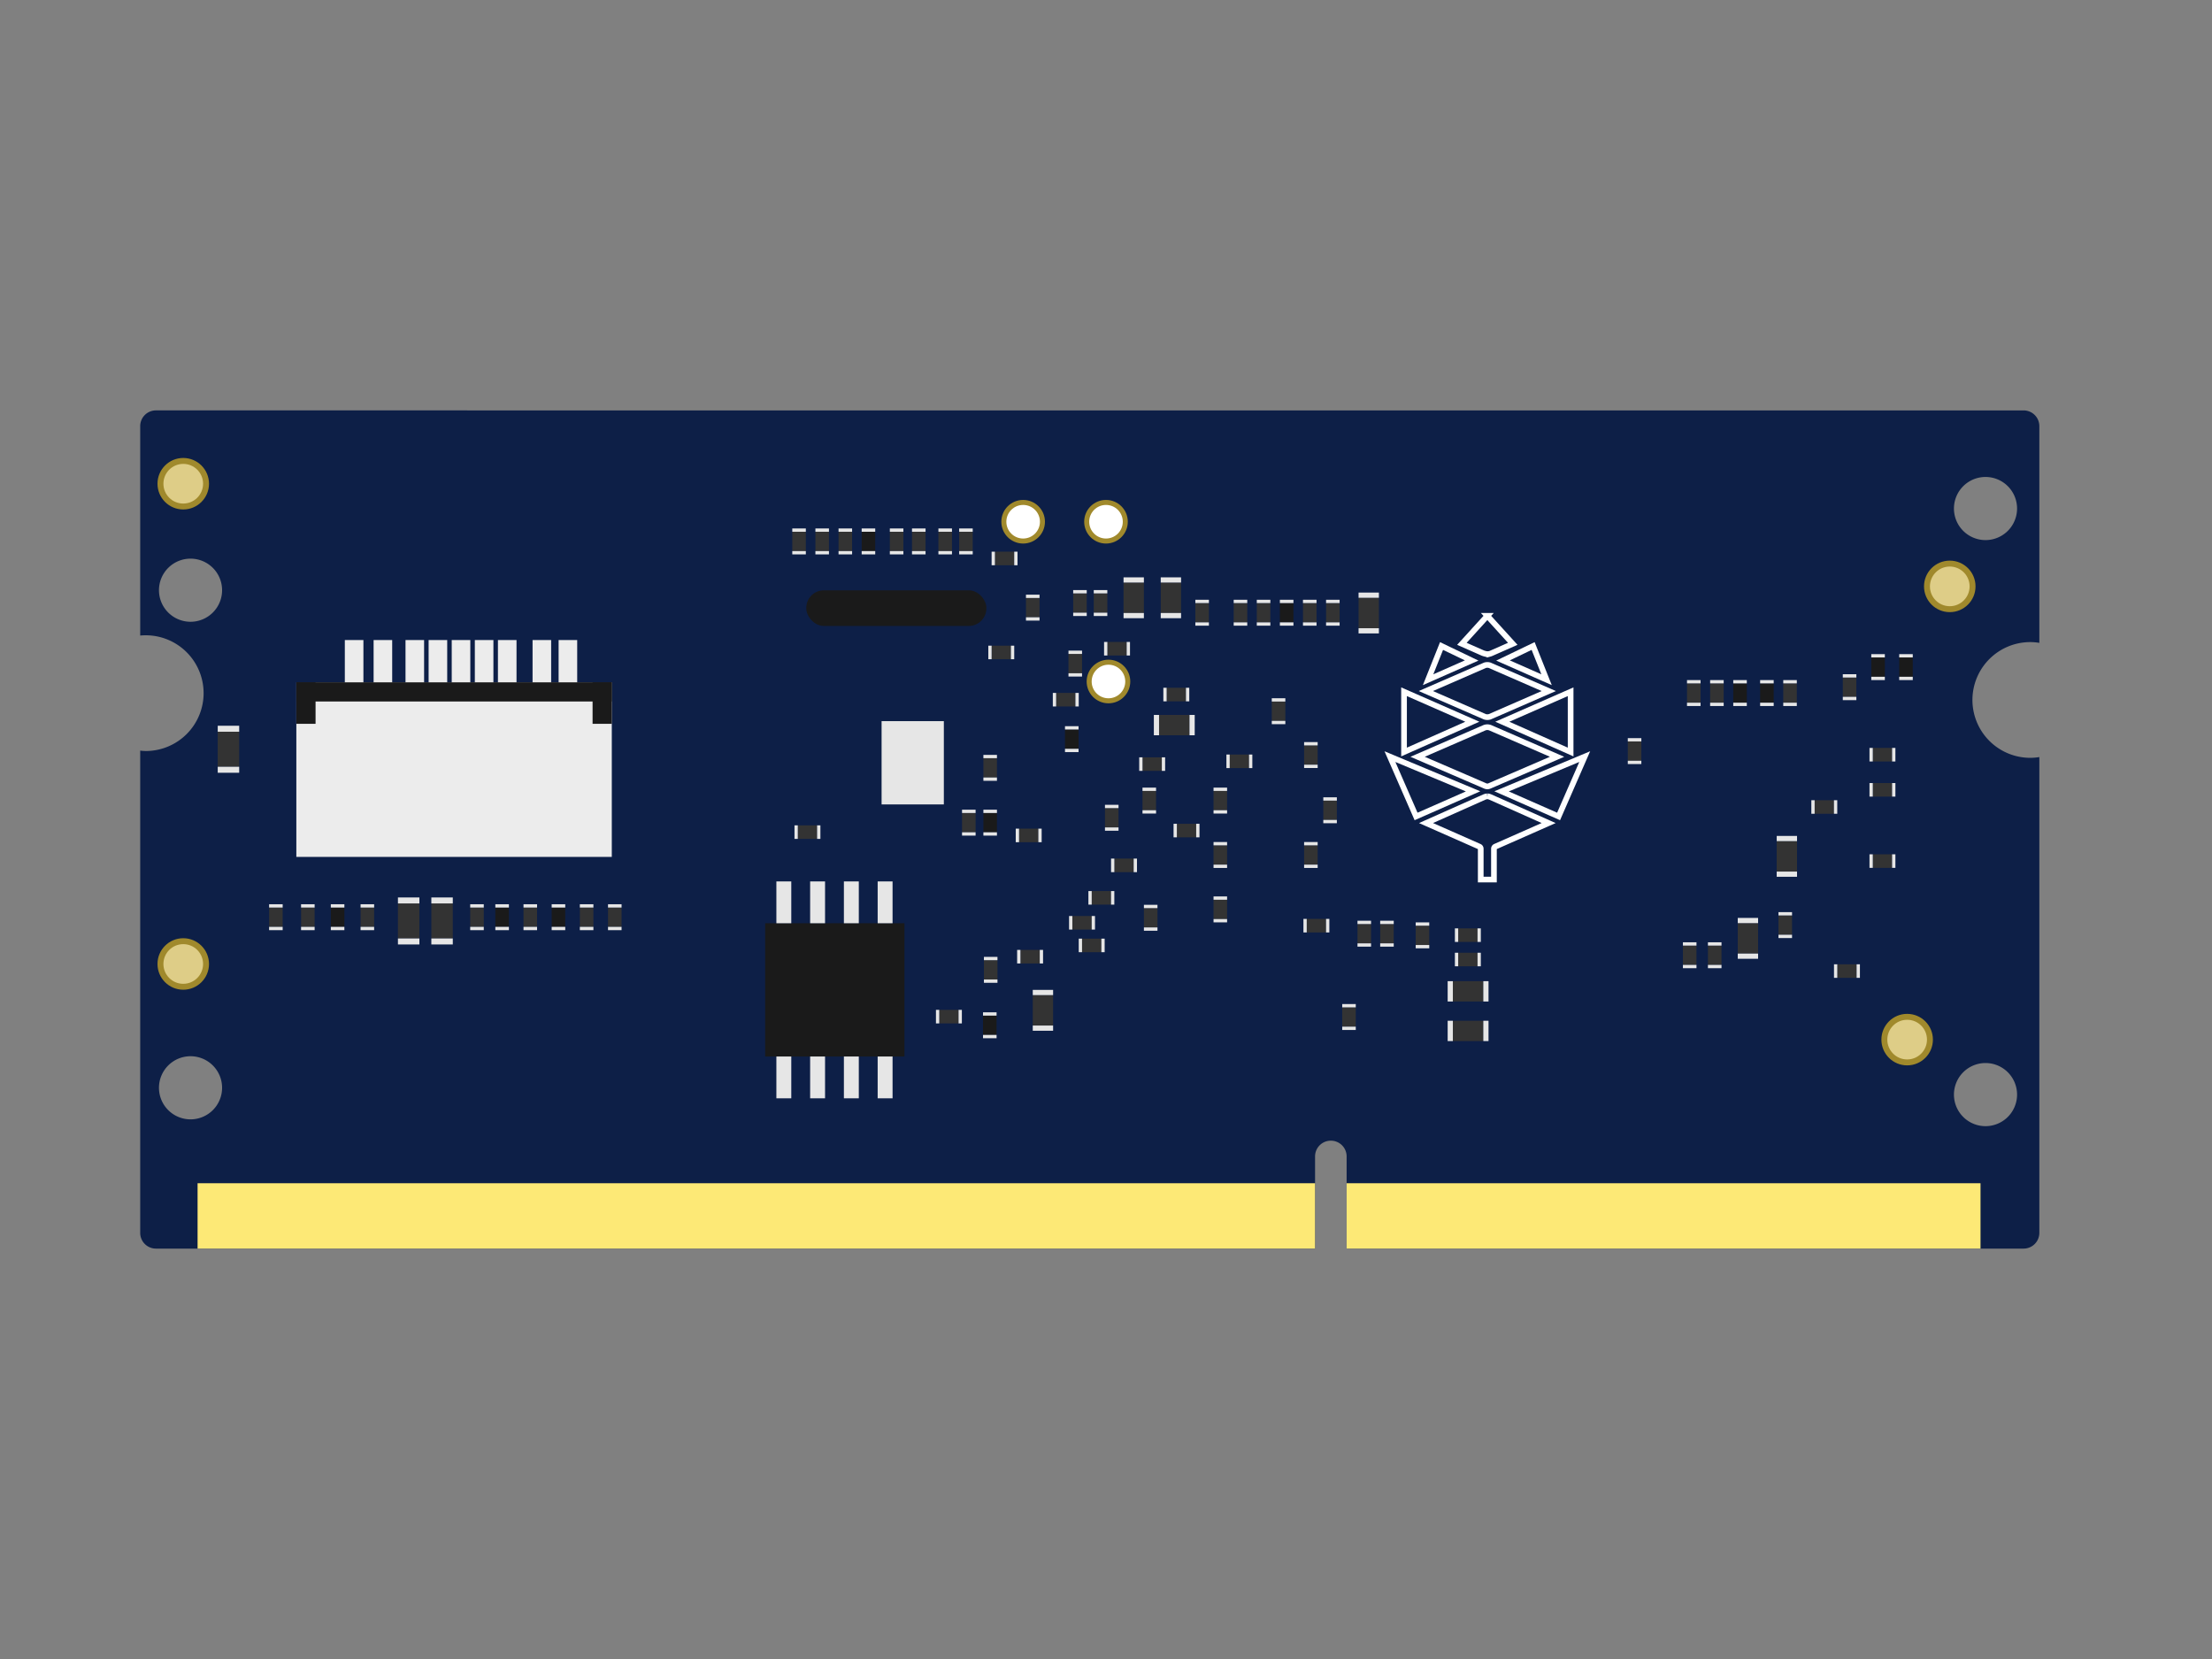 <?xml version="1.0" encoding="UTF-8" standalone="no"?>
<!-- Created with Inkscape (http://www.inkscape.org/) -->

<svg
   width="800"
   height="600"
   viewBox="0 0 211.667 158.75"
   version="1.1"
   id="svg1"
   xml:space="preserve"
   inkscape:version="1.3.2 (091e20ef0f, 2023-11-25)"
   sodipodi:docname="sopine_back.svg"
   inkscape:export-filename="sopine_back.png"
   inkscape:export-xdpi="96"
   inkscape:export-ydpi="96"
   xmlns:inkscape="http://www.inkscape.org/namespaces/inkscape"
   xmlns:sodipodi="http://sodipodi.sourceforge.net/DTD/sodipodi-0.dtd"
   xmlns="http://www.w3.org/2000/svg"
   xmlns:svg="http://www.w3.org/2000/svg"><rect x="0" y="0" width="211.667" height="158.75" fill="#808080" stroke="none"/><sodipodi:namedview
     id="namedview1"
     pagecolor="#505050"
     bordercolor="#eeeeee"
     borderopacity="1"
     inkscape:showpageshadow="0"
     inkscape:pageopacity="0"
     inkscape:pagecheckerboard="0"
     inkscape:deskcolor="#505050"
     inkscape:document-units="mm"
     inkscape:zoom="1.1149729"
     inkscape:cx="458.75555"
     inkscape:cy="385.21116"
     inkscape:window-width="1920"
     inkscape:window-height="1058"
     inkscape:window-x="0"
     inkscape:window-y="0"
     inkscape:window-maximized="0"
     inkscape:current-layer="layer2" /><defs
     id="defs1"><rect
       x="301.24"
       y="253.043"
       width="108.448"
       height="96.941"
       id="rect7" /></defs><g
     inkscape:groupmode="layer"
     id="layer2"
     inkscape:label="Board"
     sodipodi:insensitive="true"><path
       id="rect2"
       style="fill:#0d1f47;fill-opacity:1;stroke-width:0.267"
       d="m 193.635,39.272 c 0.837,0 1.51,0.673 1.51,1.51 v 20.733 a 5.537,5.537 0 0 0 -0.865,-0.073 5.537,5.537 0 0 0 -5.537,5.537 5.537,5.537 0 0 0 5.537,5.538 5.537,5.537 0 0 0 0.865,-0.073 v 45.525 c 0,0.837 -0.674,1.51 -1.51,1.51 h -64.776 v -8.817 c 0,-0.837 -0.674,-1.51 -1.51,-1.51 -0.837,0 -1.51,0.674 -1.51,1.51 v 8.817 H 14.926 c -0.837,0 -1.51,-0.673 -1.51,-1.51 V 71.827 a 5.537,5.537 0 0 0 0.53,0.038 5.537,5.537 0 0 0 5.537,-5.537 5.537,5.537 0 0 0 -5.537,-5.537 5.537,5.537 0 0 0 -0.53,0.025 V 40.781 c 0,-0.837 0.673,-1.51 1.51,-1.51 z m -3.641,6.369 a 3.02,3.02 0 0 0 -3.02,3.02 3.02,3.02 0 0 0 3.02,3.02 3.02,3.02 0 0 0 3.02,-3.02 3.02,3.02 0 0 0 -3.02,-3.02 z m -171.762,7.816 a 3.02,3.02 0 0 0 -3.02,3.02 3.02,3.02 0 0 0 3.02,3.02 3.02,3.02 0 0 0 3.02,-3.02 3.02,3.02 0 0 0 -3.02,-3.02 z m 0,47.614 a 3.02,3.02 0 0 0 -3.02,3.02 3.02,3.02 0 0 0 3.02,3.02 3.02,3.02 0 0 0 3.02,-3.02 3.02,3.02 0 0 0 -3.02,-3.02 z m 171.762,0.651 a 3.02,3.02 0 0 0 -3.02,3.02 3.02,3.02 0 0 0 3.02,3.02 3.02,3.02 0 0 0 3.02,-3.02 3.02,3.02 0 0 0 -3.02,-3.02 z" /></g><g
     inkscape:groupmode="layer"
     id="layer3"
     inkscape:label="Parts"><rect
       style="fill:#fde976;fill-opacity:1;stroke-width:0.319"
       id="rect3"
       width="60.658"
       height="6.254"
       x="-189.517"
       y="113.224"
       ry="0"
       transform="scale(-1,1)" /><rect
       style="fill:#fde976;fill-opacity:1;stroke-width:0.423"
       id="rect3-0"
       width="106.932"
       height="6.254"
       x="-125.838"
       y="113.224"
       ry="0"
       transform="scale(-1,1)" /><g
       id="g8-0-56-10"
       transform="matrix(0.462,0,0,0.493,83.219,41.249)"><rect
         style="fill:#333333;fill-opacity:1;stroke-width:0.022"
         id="rect4-5-8-6-0-6-3-30"
         width="2.808"
         height="3.751"
         x="174.077"
         y="48.975"
         ry="0" /><rect
         style="fill:#e6e6e6;fill-opacity:1;stroke-width:0.009"
         id="rect4-5-8-6-0-1-1-9-4"
         width="2.808"
         height="0.64"
         x="174.077"
         y="48.335"
         ry="0" /><rect
         style="fill:#e6e6e6;fill-opacity:1;stroke-width:0.009"
         id="rect4-5-8-6-0-1-2-5-4-4"
         width="2.808"
         height="0.64"
         x="174.077"
         y="52.726"
         ry="0" /></g><g
       id="g8-0-56-10-4"
       transform="matrix(0.462,0,0,0.493,81.006,41.249)"><rect
         style="fill:#333333;fill-opacity:1;stroke-width:0.022"
         id="rect4-5-8-6-0-6-3-30-3"
         width="2.808"
         height="3.751"
         x="174.077"
         y="48.975"
         ry="0" /><rect
         style="fill:#e6e6e6;fill-opacity:1;stroke-width:0.009"
         id="rect4-5-8-6-0-1-1-9-4-7"
         width="2.808"
         height="0.64"
         x="174.077"
         y="48.335"
         ry="0" /><rect
         style="fill:#e6e6e6;fill-opacity:1;stroke-width:0.009"
         id="rect4-5-8-6-0-1-2-5-4-4-1"
         width="2.808"
         height="0.64"
         x="174.077"
         y="52.726"
         ry="0" /></g><g
       id="g8-0-56-17"
       transform="matrix(0.462,0,0,0.493,85.432,41.249)"><rect
         style="fill:#1a1a1a;fill-opacity:1;stroke-width:0.022"
         id="rect4-5-8-6-0-6-3-8"
         width="2.808"
         height="3.751"
         x="174.077"
         y="48.975"
         ry="0" /><rect
         style="fill:#e6e6e6;fill-opacity:1;stroke-width:0.009"
         id="rect4-5-8-6-0-1-1-9-57"
         width="2.808"
         height="0.64"
         x="174.077"
         y="48.335"
         ry="0" /><rect
         style="fill:#e6e6e6;fill-opacity:1;stroke-width:0.009"
         id="rect4-5-8-6-0-1-2-5-4-41"
         width="2.808"
         height="0.64"
         x="174.077"
         y="52.726"
         ry="0" /></g><g
       id="g8-0-56-10-9"
       transform="matrix(0.462,0,0,0.493,-0.183,26.739)"><rect
         style="fill:#333333;fill-opacity:1;stroke-width:0.022"
         id="rect4-5-8-6-0-6-3-30-74"
         width="2.808"
         height="3.751"
         x="174.077"
         y="48.975"
         ry="0" /><rect
         style="fill:#e6e6e6;fill-opacity:1;stroke-width:0.009"
         id="rect4-5-8-6-0-1-1-9-4-9"
         width="2.808"
         height="0.64"
         x="174.077"
         y="48.335"
         ry="0" /><rect
         style="fill:#e6e6e6;fill-opacity:1;stroke-width:0.009"
         id="rect4-5-8-6-0-1-2-5-4-4-17"
         width="2.808"
         height="0.64"
         x="174.077"
         y="52.726"
         ry="0" /></g><g
       id="g8-0-56-10-9-4"
       transform="matrix(0.462,0,0,0.493,-2.397,26.739)"><rect
         style="fill:#333333;fill-opacity:1;stroke-width:0.022"
         id="rect4-5-8-6-0-6-3-30-74-1"
         width="2.808"
         height="3.751"
         x="174.077"
         y="48.975"
         ry="0" /><rect
         style="fill:#e6e6e6;fill-opacity:1;stroke-width:0.009"
         id="rect4-5-8-6-0-1-1-9-4-9-5"
         width="2.808"
         height="0.64"
         x="174.077"
         y="48.335"
         ry="0" /><rect
         style="fill:#e6e6e6;fill-opacity:1;stroke-width:0.009"
         id="rect4-5-8-6-0-1-2-5-4-4-17-4"
         width="2.808"
         height="0.64"
         x="174.077"
         y="52.726"
         ry="0" /></g><g
       id="g8-0-56-10-9-49"
       transform="matrix(0.462,0,0,0.493,-4.61,26.739)"><rect
         style="fill:#333333;fill-opacity:1;stroke-width:0.022"
         id="rect4-5-8-6-0-6-3-30-74-8"
         width="2.808"
         height="3.751"
         x="174.077"
         y="48.975"
         ry="0" /><rect
         style="fill:#e6e6e6;fill-opacity:1;stroke-width:0.009"
         id="rect4-5-8-6-0-1-1-9-4-9-3"
         width="2.808"
         height="0.64"
         x="174.077"
         y="48.335"
         ry="0" /><rect
         style="fill:#e6e6e6;fill-opacity:1;stroke-width:0.009"
         id="rect4-5-8-6-0-1-2-5-4-4-17-8"
         width="2.808"
         height="0.64"
         x="174.077"
         y="52.726"
         ry="0" /></g><g
       id="g8-0-56-10-9-49-4"
       transform="matrix(0.462,0,0,0.493,37.629,33.562)"><rect
         style="fill:#333333;fill-opacity:1;stroke-width:0.022"
         id="rect4-5-8-6-0-6-3-30-74-8-0"
         width="2.808"
         height="3.751"
         x="174.077"
         y="48.975"
         ry="0" /><rect
         style="fill:#e6e6e6;fill-opacity:1;stroke-width:0.009"
         id="rect4-5-8-6-0-1-1-9-4-9-3-1"
         width="2.808"
         height="0.64"
         x="174.077"
         y="48.335"
         ry="0" /><rect
         style="fill:#e6e6e6;fill-opacity:1;stroke-width:0.009"
         id="rect4-5-8-6-0-1-2-5-4-4-17-8-3"
         width="2.808"
         height="0.64"
         x="174.077"
         y="52.726"
         ry="0" /></g><g
       id="g8-0-56-10-9-49-4-5"
       transform="matrix(0.462,0,0,0.493,39.839,33.562)"><rect
         style="fill:#333333;fill-opacity:1;stroke-width:0.022"
         id="rect4-5-8-6-0-6-3-30-74-8-0-6"
         width="2.808"
         height="3.751"
         x="174.077"
         y="48.975"
         ry="0" /><rect
         style="fill:#e6e6e6;fill-opacity:1;stroke-width:0.009"
         id="rect4-5-8-6-0-1-1-9-4-9-3-1-5"
         width="2.808"
         height="0.64"
         x="174.077"
         y="48.335"
         ry="0" /><rect
         style="fill:#e6e6e6;fill-opacity:1;stroke-width:0.009"
         id="rect4-5-8-6-0-1-2-5-4-4-17-8-3-4"
         width="2.808"
         height="0.64"
         x="174.077"
         y="52.726"
         ry="0" /></g><g
       id="g8-0-56-10-9-49-4-7"
       transform="matrix(0.462,0,0,0.493,44.259,33.562)"><rect
         style="fill:#333333;fill-opacity:1;stroke-width:0.022"
         id="rect4-5-8-6-0-6-3-30-74-8-0-2"
         width="2.808"
         height="3.751"
         x="174.077"
         y="48.975"
         ry="0" /><rect
         style="fill:#e6e6e6;fill-opacity:1;stroke-width:0.009"
         id="rect4-5-8-6-0-1-1-9-4-9-3-1-4"
         width="2.808"
         height="0.64"
         x="174.077"
         y="48.335"
         ry="0" /><rect
         style="fill:#e6e6e6;fill-opacity:1;stroke-width:0.009"
         id="rect4-5-8-6-0-1-2-5-4-4-17-8-3-1"
         width="2.808"
         height="0.64"
         x="174.077"
         y="52.726"
         ry="0" /></g><g
       id="g8-0-56-10-9-49-4-8"
       transform="matrix(0.462,0,0,0.493,46.468,33.562)"><rect
         style="fill:#333333;fill-opacity:1;stroke-width:0.022"
         id="rect4-5-8-6-0-6-3-30-74-8-0-5"
         width="2.808"
         height="3.751"
         x="174.077"
         y="48.975"
         ry="0" /><rect
         style="fill:#e6e6e6;fill-opacity:1;stroke-width:0.009"
         id="rect4-5-8-6-0-1-1-9-4-9-3-1-9"
         width="2.808"
         height="0.64"
         x="174.077"
         y="48.335"
         ry="0" /><rect
         style="fill:#e6e6e6;fill-opacity:1;stroke-width:0.009"
         id="rect4-5-8-6-0-1-2-5-4-4-17-8-3-2"
         width="2.808"
         height="0.64"
         x="174.077"
         y="52.726"
         ry="0" /></g><g
       id="g8-0-56-10-9-49-4-4"
       transform="matrix(0.462,0,0,0.493,24.238,32.636)"><rect
         style="fill:#333333;fill-opacity:1;stroke-width:0.022"
         id="rect4-5-8-6-0-6-3-30-74-8-0-7"
         width="2.808"
         height="3.751"
         x="174.077"
         y="48.975"
         ry="0" /><rect
         style="fill:#e6e6e6;fill-opacity:1;stroke-width:0.009"
         id="rect4-5-8-6-0-1-1-9-4-9-3-1-97"
         width="2.808"
         height="0.64"
         x="174.077"
         y="48.335"
         ry="0" /><rect
         style="fill:#e6e6e6;fill-opacity:1;stroke-width:0.009"
         id="rect4-5-8-6-0-1-2-5-4-4-17-8-3-22"
         width="2.808"
         height="0.64"
         x="174.077"
         y="52.726"
         ry="0" /></g><g
       id="g8-0-56-10-9-49-4-0"
       transform="matrix(0.462,0,0,0.493,22.27,32.636)"><rect
         style="fill:#333333;fill-opacity:1;stroke-width:0.022"
         id="rect4-5-8-6-0-6-3-30-74-8-0-21"
         width="2.808"
         height="3.751"
         x="174.077"
         y="48.975"
         ry="0" /><rect
         style="fill:#e6e6e6;fill-opacity:1;stroke-width:0.009"
         id="rect4-5-8-6-0-1-1-9-4-9-3-1-56"
         width="2.808"
         height="0.64"
         x="174.077"
         y="48.335"
         ry="0" /><rect
         style="fill:#e6e6e6;fill-opacity:1;stroke-width:0.009"
         id="rect4-5-8-6-0-1-2-5-4-4-17-8-3-5"
         width="2.808"
         height="0.64"
         x="174.077"
         y="52.726"
         ry="0" /></g><g
       id="g8-0-56-10-9-49-4-46"
       transform="matrix(0.462,0,0,0.493,33.96,33.562)"><rect
         style="fill:#333333;fill-opacity:1;stroke-width:0.022"
         id="rect4-5-8-6-0-6-3-30-74-8-0-60"
         width="2.808"
         height="3.751"
         x="174.077"
         y="48.975"
         ry="0" /><rect
         style="fill:#e6e6e6;fill-opacity:1;stroke-width:0.009"
         id="rect4-5-8-6-0-1-1-9-4-9-3-1-2"
         width="2.808"
         height="0.64"
         x="174.077"
         y="48.335"
         ry="0" /><rect
         style="fill:#e6e6e6;fill-opacity:1;stroke-width:0.009"
         id="rect4-5-8-6-0-1-2-5-4-4-17-8-3-58"
         width="2.808"
         height="0.64"
         x="174.077"
         y="52.726"
         ry="0" /></g><g
       id="g8-0-56-10-9-49-4-46-3"
       transform="matrix(0.462,0,0,0.493,21.82,38.43)"><rect
         style="fill:#333333;fill-opacity:1;stroke-width:0.022"
         id="rect4-5-8-6-0-6-3-30-74-8-0-60-9"
         width="2.808"
         height="3.751"
         x="174.077"
         y="48.975"
         ry="0" /><rect
         style="fill:#e6e6e6;fill-opacity:1;stroke-width:0.009"
         id="rect4-5-8-6-0-1-1-9-4-9-3-1-2-0"
         width="2.808"
         height="0.64"
         x="174.077"
         y="48.335"
         ry="0" /><rect
         style="fill:#e6e6e6;fill-opacity:1;stroke-width:0.009"
         id="rect4-5-8-6-0-1-2-5-4-4-17-8-3-58-7"
         width="2.808"
         height="0.64"
         x="174.077"
         y="52.726"
         ry="0" /></g><g
       id="g8-0-56-10-9-49-4-46-3-9"
       transform="matrix(0.462,0,0,0.493,13.678,48.406)"><rect
         style="fill:#333333;fill-opacity:1;stroke-width:0.022"
         id="rect4-5-8-6-0-6-3-30-74-8-0-60-9-3"
         width="2.808"
         height="3.751"
         x="174.077"
         y="48.975"
         ry="0" /><rect
         style="fill:#e6e6e6;fill-opacity:1;stroke-width:0.009"
         id="rect4-5-8-6-0-1-1-9-4-9-3-1-2-0-6"
         width="2.808"
         height="0.64"
         x="174.077"
         y="48.335"
         ry="0" /><rect
         style="fill:#e6e6e6;fill-opacity:1;stroke-width:0.009"
         id="rect4-5-8-6-0-1-2-5-4-4-17-8-3-58-7-2"
         width="2.808"
         height="0.64"
         x="174.077"
         y="52.726"
         ry="0" /></g><g
       id="g8-0-56-10-9-49-4-46-3-3"
       transform="matrix(0.462,0,0,0.493,11.634,53.65)"><rect
         style="fill:#333333;fill-opacity:1;stroke-width:0.022"
         id="rect4-5-8-6-0-6-3-30-74-8-0-60-9-9"
         width="2.808"
         height="3.751"
         x="174.077"
         y="48.975"
         ry="0" /><rect
         style="fill:#e6e6e6;fill-opacity:1;stroke-width:0.009"
         id="rect4-5-8-6-0-1-1-9-4-9-3-1-2-0-1"
         width="2.808"
         height="0.64"
         x="174.077"
         y="48.335"
         ry="0" /><rect
         style="fill:#e6e6e6;fill-opacity:1;stroke-width:0.009"
         id="rect4-5-8-6-0-1-2-5-4-4-17-8-3-58-7-8"
         width="2.808"
         height="0.64"
         x="174.077"
         y="52.726"
         ry="0" /></g><g
       id="g8-0-56-10-9-49-4-6"
       transform="matrix(0.462,0,0,0.493,17.752,33.075)"><rect
         style="fill:#333333;fill-opacity:1;stroke-width:0.022"
         id="rect4-5-8-6-0-6-3-30-74-8-0-0"
         width="2.808"
         height="3.751"
         x="174.077"
         y="48.975"
         ry="0" /><rect
         style="fill:#e6e6e6;fill-opacity:1;stroke-width:0.009"
         id="rect4-5-8-6-0-1-1-9-4-9-3-1-8"
         width="2.808"
         height="0.64"
         x="174.077"
         y="48.335"
         ry="0" /><rect
         style="fill:#e6e6e6;fill-opacity:1;stroke-width:0.009"
         id="rect4-5-8-6-0-1-2-5-4-4-17-8-3-3"
         width="2.808"
         height="0.64"
         x="174.077"
         y="52.726"
         ry="0" /></g><g
       id="g8-0-56-10-9-2"
       transform="matrix(0.462,0,0,0.493,4.725,26.739)"><rect
         style="fill:#333333;fill-opacity:1;stroke-width:0.022"
         id="rect4-5-8-6-0-6-3-30-74-7"
         width="2.808"
         height="3.751"
         x="174.077"
         y="48.975"
         ry="0" /><rect
         style="fill:#e6e6e6;fill-opacity:1;stroke-width:0.009"
         id="rect4-5-8-6-0-1-1-9-4-9-0"
         width="2.808"
         height="0.64"
         x="174.077"
         y="48.335"
         ry="0" /><rect
         style="fill:#e6e6e6;fill-opacity:1;stroke-width:0.009"
         id="rect4-5-8-6-0-1-2-5-4-4-17-3"
         width="2.808"
         height="0.64"
         x="174.077"
         y="52.726"
         ry="0" /></g><g
       id="g8-0-56-10-9-6"
       transform="matrix(0.462,0,0,0.493,6.846,26.739)"><rect
         style="fill:#333333;fill-opacity:1;stroke-width:0.022"
         id="rect4-5-8-6-0-6-3-30-74-3"
         width="2.808"
         height="3.751"
         x="174.077"
         y="48.975"
         ry="0" /><rect
         style="fill:#e6e6e6;fill-opacity:1;stroke-width:0.009"
         id="rect4-5-8-6-0-1-1-9-4-9-34"
         width="2.808"
         height="0.64"
         x="174.077"
         y="48.335"
         ry="0" /><rect
         style="fill:#e6e6e6;fill-opacity:1;stroke-width:0.009"
         id="rect4-5-8-6-0-1-2-5-4-4-17-43"
         width="2.808"
         height="0.64"
         x="174.077"
         y="52.726"
         ry="0" /></g><g
       id="g8-0-56-10-9-5"
       transform="matrix(0.462,0,0,0.493,9.374,26.739)"><rect
         style="fill:#333333;fill-opacity:1;stroke-width:0.022"
         id="rect4-5-8-6-0-6-3-30-74-89"
         width="2.808"
         height="3.751"
         x="174.077"
         y="48.975"
         ry="0" /><rect
         style="fill:#e6e6e6;fill-opacity:1;stroke-width:0.009"
         id="rect4-5-8-6-0-1-1-9-4-9-02"
         width="2.808"
         height="0.64"
         x="174.077"
         y="48.335"
         ry="0" /><rect
         style="fill:#e6e6e6;fill-opacity:1;stroke-width:0.009"
         id="rect4-5-8-6-0-1-2-5-4-4-17-47"
         width="2.808"
         height="0.64"
         x="174.077"
         y="52.726"
         ry="0" /></g><g
       id="g8-0-56-10-9-1"
       transform="matrix(0.462,0,0,0.493,11.359,26.739)"><rect
         style="fill:#333333;fill-opacity:1;stroke-width:0.022"
         id="rect4-5-8-6-0-6-3-30-74-33"
         width="2.808"
         height="3.751"
         x="174.077"
         y="48.975"
         ry="0" /><rect
         style="fill:#e6e6e6;fill-opacity:1;stroke-width:0.009"
         id="rect4-5-8-6-0-1-1-9-4-9-38"
         width="2.808"
         height="0.64"
         x="174.077"
         y="48.335"
         ry="0" /><rect
         style="fill:#e6e6e6;fill-opacity:1;stroke-width:0.009"
         id="rect4-5-8-6-0-1-2-5-4-4-17-5"
         width="2.808"
         height="0.64"
         x="174.077"
         y="52.726"
         ry="0" /></g><g
       id="g8-0-56-17-0"
       transform="matrix(0.462,0,0,0.493,2.03,26.739)"><rect
         style="fill:#1a1a1a;fill-opacity:1;stroke-width:0.022"
         id="rect4-5-8-6-0-6-3-8-6"
         width="2.808"
         height="3.751"
         x="174.077"
         y="48.975"
         ry="0" /><rect
         style="fill:#e6e6e6;fill-opacity:1;stroke-width:0.009"
         id="rect4-5-8-6-0-1-1-9-57-0"
         width="2.808"
         height="0.64"
         x="174.077"
         y="48.335"
         ry="0" /><rect
         style="fill:#e6e6e6;fill-opacity:1;stroke-width:0.009"
         id="rect4-5-8-6-0-1-2-5-4-41-8"
         width="2.808"
         height="0.64"
         x="174.077"
         y="52.726"
         ry="0" /></g><g
       id="g8-0-56-10-9-2-3"
       transform="matrix(0.462,0,0,0.493,-24.938,62.698)"><rect
         style="fill:#333333;fill-opacity:1;stroke-width:0.022"
         id="rect4-5-8-6-0-6-3-30-74-7-6"
         width="2.808"
         height="3.751"
         x="174.077"
         y="48.975"
         ry="0" /><rect
         style="fill:#e6e6e6;fill-opacity:1;stroke-width:0.009"
         id="rect4-5-8-6-0-1-1-9-4-9-0-8"
         width="2.808"
         height="0.64"
         x="174.077"
         y="48.335"
         ry="0" /><rect
         style="fill:#e6e6e6;fill-opacity:1;stroke-width:0.009"
         id="rect4-5-8-6-0-1-2-5-4-4-17-3-4"
         width="2.808"
         height="0.64"
         x="174.077"
         y="52.726"
         ry="0" /></g><g
       id="g8-0-56-10-9-2-3-0"
       transform="matrix(0.462,0,0,0.493,-22.243,62.698)"><rect
         style="fill:#333333;fill-opacity:1;stroke-width:0.022"
         id="rect4-5-8-6-0-6-3-30-74-7-6-0"
         width="2.808"
         height="3.751"
         x="174.077"
         y="48.975"
         ry="0" /><rect
         style="fill:#e6e6e6;fill-opacity:1;stroke-width:0.009"
         id="rect4-5-8-6-0-1-1-9-4-9-0-8-6"
         width="2.808"
         height="0.64"
         x="174.077"
         y="48.335"
         ry="0" /><rect
         style="fill:#e6e6e6;fill-opacity:1;stroke-width:0.009"
         id="rect4-5-8-6-0-1-2-5-4-4-17-3-4-4"
         width="2.808"
         height="0.64"
         x="174.077"
         y="52.726"
         ry="0" /></g><g
       id="g8-0-56-10-9-2-3-3"
       transform="matrix(0.462,0,0,0.493,-30.329,62.698)"><rect
         style="fill:#333333;fill-opacity:1;stroke-width:0.022"
         id="rect4-5-8-6-0-6-3-30-74-7-6-4"
         width="2.808"
         height="3.751"
         x="174.077"
         y="48.975"
         ry="0" /><rect
         style="fill:#e6e6e6;fill-opacity:1;stroke-width:0.009"
         id="rect4-5-8-6-0-1-1-9-4-9-0-8-7"
         width="2.808"
         height="0.64"
         x="174.077"
         y="48.335"
         ry="0" /><rect
         style="fill:#e6e6e6;fill-opacity:1;stroke-width:0.009"
         id="rect4-5-8-6-0-1-2-5-4-4-17-3-4-2"
         width="2.808"
         height="0.64"
         x="174.077"
         y="52.726"
         ry="0" /></g><g
       id="g8-0-56-10-9-2-3-5"
       transform="matrix(0.462,0,0,0.493,-35.429,62.698)"><rect
         style="fill:#333333;fill-opacity:1;stroke-width:0.022"
         id="rect4-5-8-6-0-6-3-30-74-7-6-6"
         width="2.808"
         height="3.751"
         x="174.077"
         y="48.975"
         ry="0" /><rect
         style="fill:#e6e6e6;fill-opacity:1;stroke-width:0.009"
         id="rect4-5-8-6-0-1-1-9-4-9-0-8-8"
         width="2.808"
         height="0.64"
         x="174.077"
         y="48.335"
         ry="0" /><rect
         style="fill:#e6e6e6;fill-opacity:1;stroke-width:0.009"
         id="rect4-5-8-6-0-1-2-5-4-4-17-3-4-9"
         width="2.808"
         height="0.64"
         x="174.077"
         y="52.726"
         ry="0" /></g><g
       id="g8-0-56-10-9-2-3-5-0"
       transform="matrix(0.731,0,0,0.894,-89.171,42.666)"><rect
         style="fill:#333333;fill-opacity:1;stroke-width:0.022"
         id="rect4-5-8-6-0-6-3-30-74-7-6-6-9"
         width="2.808"
         height="3.751"
         x="174.077"
         y="48.975"
         ry="0" /><rect
         style="fill:#e6e6e6;fill-opacity:1;stroke-width:0.009"
         id="rect4-5-8-6-0-1-1-9-4-9-0-8-8-2"
         width="2.808"
         height="0.64"
         x="174.077"
         y="48.335"
         ry="0" /><rect
         style="fill:#e6e6e6;fill-opacity:1;stroke-width:0.009"
         id="rect4-5-8-6-0-1-2-5-4-4-17-3-4-9-31"
         width="2.808"
         height="0.64"
         x="174.077"
         y="52.726"
         ry="0" /></g><g
       id="g8-0-56-10-9-2-3-5-0-1"
       transform="matrix(0.731,0,0,0.894,-85.975,42.666)"><rect
         style="fill:#333333;fill-opacity:1;stroke-width:0.022"
         id="rect4-5-8-6-0-6-3-30-74-7-6-6-9-6"
         width="2.808"
         height="3.751"
         x="174.077"
         y="48.975"
         ry="0" /><rect
         style="fill:#e6e6e6;fill-opacity:1;stroke-width:0.009"
         id="rect4-5-8-6-0-1-1-9-4-9-0-8-8-2-3"
         width="2.808"
         height="0.64"
         x="174.077"
         y="48.335"
         ry="0" /><rect
         style="fill:#e6e6e6;fill-opacity:1;stroke-width:0.009"
         id="rect4-5-8-6-0-1-2-5-4-4-17-3-4-9-31-8"
         width="2.808"
         height="0.64"
         x="174.077"
         y="52.726"
         ry="0" /></g><g
       id="g8-0-56-10-9-2-3-5-0-12"
       transform="matrix(0.731,0,0,0.894,-106.415,26.236)"><rect
         style="fill:#333333;fill-opacity:1;stroke-width:0.022"
         id="rect4-5-8-6-0-6-3-30-74-7-6-6-9-64"
         width="2.808"
         height="3.751"
         x="174.077"
         y="48.975"
         ry="0" /><rect
         style="fill:#e6e6e6;fill-opacity:1;stroke-width:0.009"
         id="rect4-5-8-6-0-1-1-9-4-9-0-8-8-2-8"
         width="2.808"
         height="0.64"
         x="174.077"
         y="48.335"
         ry="0" /><rect
         style="fill:#e6e6e6;fill-opacity:1;stroke-width:0.009"
         id="rect4-5-8-6-0-1-2-5-4-4-17-3-4-9-31-5"
         width="2.808"
         height="0.64"
         x="174.077"
         y="52.726"
         ry="0" /></g><g
       id="g8-0-56-10-9-2-3-5-1"
       transform="matrix(0.462,0,0,0.493,-54.672,62.698)"><rect
         style="fill:#333333;fill-opacity:1;stroke-width:0.022"
         id="rect4-5-8-6-0-6-3-30-74-7-6-6-0"
         width="2.808"
         height="3.751"
         x="174.077"
         y="48.975"
         ry="0" /><rect
         style="fill:#e6e6e6;fill-opacity:1;stroke-width:0.009"
         id="rect4-5-8-6-0-1-1-9-4-9-0-8-8-5"
         width="2.808"
         height="0.64"
         x="174.077"
         y="48.335"
         ry="0" /><rect
         style="fill:#e6e6e6;fill-opacity:1;stroke-width:0.009"
         id="rect4-5-8-6-0-1-2-5-4-4-17-3-4-9-3"
         width="2.808"
         height="0.64"
         x="174.077"
         y="52.726"
         ry="0" /></g><g
       id="g8-0-56-10-9-2-3-5-7"
       transform="matrix(0.462,0,0,0.493,-51.614,62.698)"><rect
         style="fill:#333333;fill-opacity:1;stroke-width:0.022"
         id="rect4-5-8-6-0-6-3-30-74-7-6-6-6"
         width="2.808"
         height="3.751"
         x="174.077"
         y="48.975"
         ry="0" /><rect
         style="fill:#e6e6e6;fill-opacity:1;stroke-width:0.009"
         id="rect4-5-8-6-0-1-1-9-4-9-0-8-8-8"
         width="2.808"
         height="0.64"
         x="174.077"
         y="48.335"
         ry="0" /><rect
         style="fill:#e6e6e6;fill-opacity:1;stroke-width:0.009"
         id="rect4-5-8-6-0-1-2-5-4-4-17-3-4-9-2"
         width="2.808"
         height="0.64"
         x="174.077"
         y="52.726"
         ry="0" /></g><g
       id="g8-0-56-10-9-2-3-5-3"
       transform="matrix(0.462,0,0,0.493,-45.92,62.698)"><rect
         style="fill:#333333;fill-opacity:1;stroke-width:0.022"
         id="rect4-5-8-6-0-6-3-30-74-7-6-6-3"
         width="2.808"
         height="3.751"
         x="174.077"
         y="48.975"
         ry="0" /><rect
         style="fill:#e6e6e6;fill-opacity:1;stroke-width:0.009"
         id="rect4-5-8-6-0-1-1-9-4-9-0-8-8-6"
         width="2.808"
         height="0.64"
         x="174.077"
         y="48.335"
         ry="0" /><rect
         style="fill:#e6e6e6;fill-opacity:1;stroke-width:0.009"
         id="rect4-5-8-6-0-1-2-5-4-4-17-3-4-9-9"
         width="2.808"
         height="0.64"
         x="174.077"
         y="52.726"
         ry="0" /></g><g
       id="g8-0-56-17-0-6"
       transform="matrix(0.462,0,0,0.493,-27.633,62.698)"><rect
         style="fill:#1a1a1a;fill-opacity:1;stroke-width:0.022"
         id="rect4-5-8-6-0-6-3-8-6-6"
         width="2.808"
         height="3.751"
         x="174.077"
         y="48.975"
         ry="0" /><rect
         style="fill:#e6e6e6;fill-opacity:1;stroke-width:0.009"
         id="rect4-5-8-6-0-1-1-9-57-0-7"
         width="2.808"
         height="0.64"
         x="174.077"
         y="48.335"
         ry="0" /><rect
         style="fill:#e6e6e6;fill-opacity:1;stroke-width:0.009"
         id="rect4-5-8-6-0-1-2-5-4-41-8-2"
         width="2.808"
         height="0.64"
         x="174.077"
         y="52.726"
         ry="0" /></g><g
       id="g8-0-56-17-0-6-1"
       transform="matrix(0.462,0,0,0.493,-33.024,62.698)"><rect
         style="fill:#1a1a1a;fill-opacity:1;stroke-width:0.022"
         id="rect4-5-8-6-0-6-3-8-6-6-5"
         width="2.808"
         height="3.751"
         x="174.077"
         y="48.975"
         ry="0" /><rect
         style="fill:#e6e6e6;fill-opacity:1;stroke-width:0.009"
         id="rect4-5-8-6-0-1-1-9-57-0-7-9"
         width="2.808"
         height="0.64"
         x="174.077"
         y="48.335"
         ry="0" /><rect
         style="fill:#e6e6e6;fill-opacity:1;stroke-width:0.009"
         id="rect4-5-8-6-0-1-2-5-4-41-8-2-9"
         width="2.808"
         height="0.64"
         x="174.077"
         y="52.726"
         ry="0" /></g><g
       id="g8-0-56-17-0-6-1-5"
       transform="matrix(0.462,0,0,0.493,-48.767,62.698)"><rect
         style="fill:#1a1a1a;fill-opacity:1;stroke-width:0.022"
         id="rect4-5-8-6-0-6-3-8-6-6-5-1"
         width="2.808"
         height="3.751"
         x="174.077"
         y="48.975"
         ry="0" /><rect
         style="fill:#e6e6e6;fill-opacity:1;stroke-width:0.009"
         id="rect4-5-8-6-0-1-1-9-57-0-7-9-2"
         width="2.808"
         height="0.64"
         x="174.077"
         y="48.335"
         ry="0" /><rect
         style="fill:#e6e6e6;fill-opacity:1;stroke-width:0.009"
         id="rect4-5-8-6-0-1-2-5-4-41-8-2-9-9"
         width="2.808"
         height="0.64"
         x="174.077"
         y="52.726"
         ry="0" /></g><g
       id="g8-0-56-17-0-9"
       transform="matrix(0.462,0,0,0.493,21.486,45.66)"><rect
         style="fill:#1a1a1a;fill-opacity:1;stroke-width:0.022"
         id="rect4-5-8-6-0-6-3-8-6-0"
         width="2.808"
         height="3.751"
         x="174.077"
         y="48.975"
         ry="0" /><rect
         style="fill:#e6e6e6;fill-opacity:1;stroke-width:0.009"
         id="rect4-5-8-6-0-1-1-9-57-0-5"
         width="2.808"
         height="0.64"
         x="174.077"
         y="48.335"
         ry="0" /><rect
         style="fill:#e6e6e6;fill-opacity:1;stroke-width:0.009"
         id="rect4-5-8-6-0-1-2-5-4-41-8-0"
         width="2.808"
         height="0.64"
         x="174.077"
         y="52.726"
         ry="0" /></g><g
       id="g8-0-56-17-0-1"
       transform="matrix(0.462,0,0,0.493,42.049,33.562)"><rect
         style="fill:#1a1a1a;fill-opacity:1;stroke-width:0.022"
         id="rect4-5-8-6-0-6-3-8-6-3"
         width="2.808"
         height="3.751"
         x="174.077"
         y="48.975"
         ry="0" /><rect
         style="fill:#e6e6e6;fill-opacity:1;stroke-width:0.009"
         id="rect4-5-8-6-0-1-1-9-57-0-0"
         width="2.808"
         height="0.64"
         x="174.077"
         y="48.335"
         ry="0" /><rect
         style="fill:#e6e6e6;fill-opacity:1;stroke-width:0.009"
         id="rect4-5-8-6-0-1-2-5-4-41-8-3"
         width="2.808"
         height="0.64"
         x="174.077"
         y="52.726"
         ry="0" /></g><g
       id="g8-0-56-17-0-1-7"
       transform="matrix(0.462,0,0,0.493,13.678,53.65)"><rect
         style="fill:#1a1a1a;fill-opacity:1;stroke-width:0.022"
         id="rect4-5-8-6-0-6-3-8-6-3-4"
         width="2.808"
         height="3.751"
         x="174.077"
         y="48.975"
         ry="0" /><rect
         style="fill:#e6e6e6;fill-opacity:1;stroke-width:0.009"
         id="rect4-5-8-6-0-1-1-9-57-0-0-1"
         width="2.808"
         height="0.64"
         x="174.077"
         y="48.335"
         ry="0" /><rect
         style="fill:#e6e6e6;fill-opacity:1;stroke-width:0.009"
         id="rect4-5-8-6-0-1-2-5-4-41-8-3-2"
         width="2.808"
         height="0.64"
         x="174.077"
         y="52.726"
         ry="0" /></g><g
       id="g8-0-56-17-0-1-2"
       transform="matrix(0.462,0,0,0.493,13.642,73.039)"><rect
         style="fill:#1a1a1a;fill-opacity:1;stroke-width:0.022"
         id="rect4-5-8-6-0-6-3-8-6-3-0"
         width="2.808"
         height="3.751"
         x="174.077"
         y="48.975"
         ry="0" /><rect
         style="fill:#e6e6e6;fill-opacity:1;stroke-width:0.009"
         id="rect4-5-8-6-0-1-1-9-57-0-0-2"
         width="2.808"
         height="0.64"
         x="174.077"
         y="48.335"
         ry="0" /><rect
         style="fill:#e6e6e6;fill-opacity:1;stroke-width:0.009"
         id="rect4-5-8-6-0-1-2-5-4-41-8-3-29"
         width="2.808"
         height="0.64"
         x="174.077"
         y="52.726"
         ry="0" /></g><g
       id="g8-0-56-17-80"
       transform="matrix(0.462,0,0,0.493,98.64,38.766)"><rect
         style="fill:#1a1a1a;fill-opacity:1;stroke-width:0.022"
         id="rect4-5-8-6-0-6-3-8-8"
         width="2.808"
         height="3.751"
         x="174.077"
         y="48.975"
         ry="0" /><rect
         style="fill:#e6e6e6;fill-opacity:1;stroke-width:0.009"
         id="rect4-5-8-6-0-1-1-9-57-1"
         width="2.808"
         height="0.64"
         x="174.077"
         y="48.335"
         ry="0" /><rect
         style="fill:#e6e6e6;fill-opacity:1;stroke-width:0.009"
         id="rect4-5-8-6-0-1-2-5-4-41-0"
         width="2.808"
         height="0.64"
         x="174.077"
         y="52.726"
         ry="0" /></g><g
       id="g8-0-56-17-7"
       transform="matrix(0.462,0,0,0.493,101.312,38.766)"><rect
         style="fill:#1a1a1a;fill-opacity:1;stroke-width:0.022"
         id="rect4-5-8-6-0-6-3-8-5"
         width="2.808"
         height="3.751"
         x="174.077"
         y="48.975"
         ry="0" /><rect
         style="fill:#e6e6e6;fill-opacity:1;stroke-width:0.009"
         id="rect4-5-8-6-0-1-1-9-57-6"
         width="2.808"
         height="0.64"
         x="174.077"
         y="48.335"
         ry="0" /><rect
         style="fill:#e6e6e6;fill-opacity:1;stroke-width:0.009"
         id="rect4-5-8-6-0-1-2-5-4-41-4"
         width="2.808"
         height="0.64"
         x="174.077"
         y="52.726"
         ry="0" /></g><g
       id="g8-0-56-10-3"
       transform="matrix(-0.462,0,0,0.493,252.362,41.249)"><rect
         style="fill:#333333;fill-opacity:1;stroke-width:0.022"
         id="rect4-5-8-6-0-6-3-30-7"
         width="2.808"
         height="3.751"
         x="174.077"
         y="48.975"
         ry="0" /><rect
         style="fill:#e6e6e6;fill-opacity:1;stroke-width:0.009"
         id="rect4-5-8-6-0-1-1-9-4-1"
         width="2.808"
         height="0.64"
         x="174.077"
         y="48.335"
         ry="0" /><rect
         style="fill:#e6e6e6;fill-opacity:1;stroke-width:0.009"
         id="rect4-5-8-6-0-1-2-5-4-4-3"
         width="2.808"
         height="0.64"
         x="174.077"
         y="52.726"
         ry="0" /></g><g
       id="g8-0-56-10-3-7"
       transform="matrix(-0.462,0,0,0.493,258.059,40.687)"><rect
         style="fill:#333333;fill-opacity:1;stroke-width:0.022"
         id="rect4-5-8-6-0-6-3-30-7-0"
         width="2.808"
         height="3.751"
         x="174.077"
         y="48.975"
         ry="0" /><rect
         style="fill:#e6e6e6;fill-opacity:1;stroke-width:0.009"
         id="rect4-5-8-6-0-1-1-9-4-1-4"
         width="2.808"
         height="0.64"
         x="174.077"
         y="48.335"
         ry="0" /><rect
         style="fill:#e6e6e6;fill-opacity:1;stroke-width:0.009"
         id="rect4-5-8-6-0-1-2-5-4-4-3-0"
         width="2.808"
         height="0.64"
         x="174.077"
         y="52.726"
         ry="0" /></g><g
       id="g8-0-56-10-3-7-3"
       transform="matrix(0,-0.462,-0.493,0,205.201,153.289)"><rect
         style="fill:#333333;fill-opacity:1;stroke-width:0.022"
         id="rect4-5-8-6-0-6-3-30-7-0-4"
         width="2.808"
         height="3.751"
         x="174.077"
         y="48.975"
         ry="0" /><rect
         style="fill:#e6e6e6;fill-opacity:1;stroke-width:0.009"
         id="rect4-5-8-6-0-1-1-9-4-1-4-9"
         width="2.808"
         height="0.64"
         x="174.077"
         y="48.335"
         ry="0" /><rect
         style="fill:#e6e6e6;fill-opacity:1;stroke-width:0.009"
         id="rect4-5-8-6-0-1-2-5-4-4-3-0-2"
         width="2.808"
         height="0.64"
         x="174.077"
         y="52.726"
         ry="0" /></g><g
       id="g8-0-56-10-3-7-3-5"
       transform="matrix(0,-0.462,-0.493,0,205.201,156.651)"><rect
         style="fill:#333333;fill-opacity:1;stroke-width:0.022"
         id="rect4-5-8-6-0-6-3-30-7-0-4-2"
         width="2.808"
         height="3.751"
         x="174.077"
         y="48.975"
         ry="0" /><rect
         style="fill:#e6e6e6;fill-opacity:1;stroke-width:0.009"
         id="rect4-5-8-6-0-1-1-9-4-1-4-9-4"
         width="2.808"
         height="0.64"
         x="174.077"
         y="48.335"
         ry="0" /><rect
         style="fill:#e6e6e6;fill-opacity:1;stroke-width:0.009"
         id="rect4-5-8-6-0-1-2-5-4-4-3-0-2-4"
         width="2.808"
         height="0.64"
         x="174.077"
         y="52.726"
         ry="0" /></g><g
       id="g8-0-56-10-3-7-3-0"
       transform="matrix(0,-0.462,-0.493,0,205.201,163.469)"><rect
         style="fill:#333333;fill-opacity:1;stroke-width:0.022"
         id="rect4-5-8-6-0-6-3-30-7-0-4-8"
         width="2.808"
         height="3.751"
         x="174.077"
         y="48.975"
         ry="0" /><rect
         style="fill:#e6e6e6;fill-opacity:1;stroke-width:0.009"
         id="rect4-5-8-6-0-1-1-9-4-1-4-9-9"
         width="2.808"
         height="0.64"
         x="174.077"
         y="48.335"
         ry="0" /><rect
         style="fill:#e6e6e6;fill-opacity:1;stroke-width:0.009"
         id="rect4-5-8-6-0-1-2-5-4-4-3-0-2-2"
         width="2.808"
         height="0.64"
         x="174.077"
         y="52.726"
         ry="0" /></g><g
       id="g8-0-56-10-3-7-3-8"
       transform="matrix(0,-0.462,-0.493,0,199.637,158.293)"><rect
         style="fill:#333333;fill-opacity:1;stroke-width:0.022"
         id="rect4-5-8-6-0-6-3-30-7-0-4-3"
         width="2.808"
         height="3.751"
         x="174.077"
         y="48.975"
         ry="0" /><rect
         style="fill:#e6e6e6;fill-opacity:1;stroke-width:0.009"
         id="rect4-5-8-6-0-1-1-9-4-1-4-9-42"
         width="2.808"
         height="0.64"
         x="174.077"
         y="48.335"
         ry="0" /><rect
         style="fill:#e6e6e6;fill-opacity:1;stroke-width:0.009"
         id="rect4-5-8-6-0-1-2-5-4-4-3-0-2-24"
         width="2.808"
         height="0.64"
         x="174.077"
         y="52.726"
         ry="0" /></g><g
       id="g8-0-56-10-3-7-3-57"
       transform="matrix(0,-0.462,-0.493,0,201.805,173.994)"><rect
         style="fill:#333333;fill-opacity:1;stroke-width:0.022"
         id="rect4-5-8-6-0-6-3-30-7-0-4-1"
         width="2.808"
         height="3.751"
         x="174.077"
         y="48.975"
         ry="0" /><rect
         style="fill:#e6e6e6;fill-opacity:1;stroke-width:0.009"
         id="rect4-5-8-6-0-1-1-9-4-1-4-9-6"
         width="2.808"
         height="0.64"
         x="174.077"
         y="48.335"
         ry="0" /><rect
         style="fill:#e6e6e6;fill-opacity:1;stroke-width:0.009"
         id="rect4-5-8-6-0-1-2-5-4-4-3-0-2-9"
         width="2.808"
         height="0.64"
         x="174.077"
         y="52.726"
         ry="0" /></g><g
       id="g8-0-56-10-3-7-7"
       transform="matrix(-0.462,0,0,0.493,242.76,66.338)"><rect
         style="fill:#333333;fill-opacity:1;stroke-width:0.022"
         id="rect4-5-8-6-0-6-3-30-7-0-6"
         width="2.808"
         height="3.751"
         x="174.077"
         y="48.975"
         ry="0" /><rect
         style="fill:#e6e6e6;fill-opacity:1;stroke-width:0.009"
         id="rect4-5-8-6-0-1-1-9-4-1-4-3"
         width="2.808"
         height="0.64"
         x="174.077"
         y="48.335"
         ry="0" /><rect
         style="fill:#e6e6e6;fill-opacity:1;stroke-width:0.009"
         id="rect4-5-8-6-0-1-2-5-4-4-3-0-7"
         width="2.808"
         height="0.64"
         x="174.077"
         y="52.726"
         ry="0" /></g><g
       id="g8-0-56-10-3-7-0"
       transform="matrix(-0.462,0,0,0.493,245.154,66.338)"><rect
         style="fill:#333333;fill-opacity:1;stroke-width:0.022"
         id="rect4-5-8-6-0-6-3-30-7-0-65"
         width="2.808"
         height="3.751"
         x="174.077"
         y="48.975"
         ry="0" /><rect
         style="fill:#e6e6e6;fill-opacity:1;stroke-width:0.009"
         id="rect4-5-8-6-0-1-1-9-4-1-4-0"
         width="2.808"
         height="0.64"
         x="174.077"
         y="48.335"
         ry="0" /><rect
         style="fill:#e6e6e6;fill-opacity:1;stroke-width:0.009"
         id="rect4-5-8-6-0-1-2-5-4-4-3-0-8"
         width="2.808"
         height="0.64"
         x="174.077"
         y="52.726"
         ry="0" /></g><g
       id="g8-0-56-10-3-7-6"
       transform="matrix(-0.462,0,0,0.493,251.904,63.453)"><rect
         style="fill:#333333;fill-opacity:1;stroke-width:0.022"
         id="rect4-5-8-6-0-6-3-30-7-0-9"
         width="2.808"
         height="3.751"
         x="174.077"
         y="48.975"
         ry="0" /><rect
         style="fill:#e6e6e6;fill-opacity:1;stroke-width:0.009"
         id="rect4-5-8-6-0-1-1-9-4-1-4-1"
         width="2.808"
         height="0.64"
         x="174.077"
         y="48.335"
         ry="0" /><rect
         style="fill:#e6e6e6;fill-opacity:1;stroke-width:0.009"
         id="rect4-5-8-6-0-1-2-5-4-4-3-0-0"
         width="2.808"
         height="0.64"
         x="174.077"
         y="52.726"
         ry="0" /></g><g
       id="g8-0-56-10-3-7-6-3"
       transform="matrix(-0.693,0,0,0.777,292.594,42.434)"><rect
         style="fill:#333333;fill-opacity:1;stroke-width:0.022"
         id="rect4-5-8-6-0-6-3-30-7-0-9-3"
         width="2.808"
         height="3.751"
         x="174.077"
         y="48.975"
         ry="0" /><rect
         style="fill:#e6e6e6;fill-opacity:1;stroke-width:0.009"
         id="rect4-5-8-6-0-1-1-9-4-1-4-1-7"
         width="2.808"
         height="0.64"
         x="174.077"
         y="48.335"
         ry="0" /><rect
         style="fill:#e6e6e6;fill-opacity:1;stroke-width:0.009"
         id="rect4-5-8-6-0-1-2-5-4-4-3-0-0-9"
         width="2.808"
         height="0.64"
         x="174.077"
         y="52.726"
         ry="0" /></g><g
       id="g8-0-56-10-3-7-6-3-4"
       transform="matrix(0,-0.693,-0.777,0,179.993,216.469)"><rect
         style="fill:#333333;fill-opacity:1;stroke-width:0.022"
         id="rect4-5-8-6-0-6-3-30-7-0-9-3-56"
         width="2.808"
         height="3.751"
         x="174.077"
         y="48.975"
         ry="0" /><rect
         style="fill:#e6e6e6;fill-opacity:1;stroke-width:0.009"
         id="rect4-5-8-6-0-1-1-9-4-1-4-1-7-5"
         width="2.808"
         height="0.64"
         x="174.077"
         y="48.335"
         ry="0" /><rect
         style="fill:#e6e6e6;fill-opacity:1;stroke-width:0.009"
         id="rect4-5-8-6-0-1-2-5-4-4-3-0-0-9-6"
         width="2.808"
         height="0.64"
         x="174.077"
         y="52.726"
         ry="0" /></g><g
       id="g8-0-56-10-3-7-6-3-4-5"
       transform="matrix(0,-0.693,-0.777,0,179.993,220.257)"><rect
         style="fill:#333333;fill-opacity:1;stroke-width:0.022"
         id="rect4-5-8-6-0-6-3-30-7-0-9-3-56-7"
         width="2.808"
         height="3.751"
         x="174.077"
         y="48.975"
         ry="0" /><rect
         style="fill:#e6e6e6;fill-opacity:1;stroke-width:0.009"
         id="rect4-5-8-6-0-1-1-9-4-1-4-1-7-5-3"
         width="2.808"
         height="0.64"
         x="174.077"
         y="48.335"
         ry="0" /><rect
         style="fill:#e6e6e6;fill-opacity:1;stroke-width:0.009"
         id="rect4-5-8-6-0-1-2-5-4-4-3-0-0-9-6-2"
         width="2.808"
         height="0.64"
         x="174.077"
         y="52.726"
         ry="0" /></g><g
       id="g8-0-56-10-3-7-6-3-4-3"
       transform="matrix(0,-0.693,-0.777,0,151.878,190.993)"><rect
         style="fill:#333333;fill-opacity:1;stroke-width:0.022"
         id="rect4-5-8-6-0-6-3-30-7-0-9-3-56-4"
         width="2.808"
         height="3.751"
         x="174.077"
         y="48.975"
         ry="0" /><rect
         style="fill:#e6e6e6;fill-opacity:1;stroke-width:0.009"
         id="rect4-5-8-6-0-1-1-9-4-1-4-1-7-5-9"
         width="2.808"
         height="0.64"
         x="174.077"
         y="48.335"
         ry="0" /><rect
         style="fill:#e6e6e6;fill-opacity:1;stroke-width:0.009"
         id="rect4-5-8-6-0-1-2-5-4-4-3-0-0-9-6-4"
         width="2.808"
         height="0.64"
         x="174.077"
         y="52.726"
         ry="0" /></g><g
       id="g8-0-56-10-3-7-6-3-0"
       transform="matrix(-0.693,0,0,0.777,288.868,50.28)"><rect
         style="fill:#333333;fill-opacity:1;stroke-width:0.022"
         id="rect4-5-8-6-0-6-3-30-7-0-9-3-4"
         width="2.808"
         height="3.751"
         x="174.077"
         y="48.975"
         ry="0" /><rect
         style="fill:#e6e6e6;fill-opacity:1;stroke-width:0.009"
         id="rect4-5-8-6-0-1-1-9-4-1-4-1-7-8"
         width="2.808"
         height="0.64"
         x="174.077"
         y="48.335"
         ry="0" /><rect
         style="fill:#e6e6e6;fill-opacity:1;stroke-width:0.009"
         id="rect4-5-8-6-0-1-2-5-4-4-3-0-0-9-4"
         width="2.808"
         height="0.64"
         x="174.077"
         y="52.726"
         ry="0" /></g><g
       id="g8-0-56-10-3-7-6-3-8"
       transform="matrix(-0.693,0,0,0.777,252.583,19.147)"><rect
         style="fill:#333333;fill-opacity:1;stroke-width:0.022"
         id="rect4-5-8-6-0-6-3-30-7-0-9-3-5"
         width="2.808"
         height="3.751"
         x="174.077"
         y="48.975"
         ry="0" /><rect
         style="fill:#e6e6e6;fill-opacity:1;stroke-width:0.009"
         id="rect4-5-8-6-0-1-1-9-4-1-4-1-7-2"
         width="2.808"
         height="0.64"
         x="174.077"
         y="48.335"
         ry="0" /><rect
         style="fill:#e6e6e6;fill-opacity:1;stroke-width:0.009"
         id="rect4-5-8-6-0-1-2-5-4-4-3-0-0-9-1"
         width="2.808"
         height="0.64"
         x="174.077"
         y="52.726"
         ry="0" /></g><g
       id="g8-0-56-10-3-7-6-3-06"
       transform="matrix(-0.693,0,0,0.777,230.094,17.69)"><rect
         style="fill:#333333;fill-opacity:1;stroke-width:0.022"
         id="rect4-5-8-6-0-6-3-30-7-0-9-3-49"
         width="2.808"
         height="3.751"
         x="174.077"
         y="48.975"
         ry="0" /><rect
         style="fill:#e6e6e6;fill-opacity:1;stroke-width:0.009"
         id="rect4-5-8-6-0-1-1-9-4-1-4-1-7-9"
         width="2.808"
         height="0.64"
         x="174.077"
         y="48.335"
         ry="0" /><rect
         style="fill:#e6e6e6;fill-opacity:1;stroke-width:0.009"
         id="rect4-5-8-6-0-1-2-5-4-4-3-0-0-9-0"
         width="2.808"
         height="0.64"
         x="174.077"
         y="52.726"
         ry="0" /></g><g
       id="g8-0-56-10-3-7-6-3-1"
       transform="matrix(-0.693,0,0,0.777,233.652,17.69)"><rect
         style="fill:#333333;fill-opacity:1;stroke-width:0.022"
         id="rect4-5-8-6-0-6-3-30-7-0-9-3-48"
         width="2.808"
         height="3.751"
         x="174.077"
         y="48.975"
         ry="0" /><rect
         style="fill:#e6e6e6;fill-opacity:1;stroke-width:0.009"
         id="rect4-5-8-6-0-1-1-9-4-1-4-1-7-96"
         width="2.808"
         height="0.64"
         x="174.077"
         y="48.335"
         ry="0" /><rect
         style="fill:#e6e6e6;fill-opacity:1;stroke-width:0.009"
         id="rect4-5-8-6-0-1-2-5-4-4-3-0-0-9-7"
         width="2.808"
         height="0.64"
         x="174.077"
         y="52.726"
         ry="0" /></g><g
       id="g8-0-56-10-3-7-6-3-12"
       transform="matrix(-0.693,0,0,0.777,221.407,57.167)"><rect
         style="fill:#333333;fill-opacity:1;stroke-width:0.022"
         id="rect4-5-8-6-0-6-3-30-7-0-9-3-2"
         width="2.808"
         height="3.751"
         x="174.077"
         y="48.975"
         ry="0" /><rect
         style="fill:#e6e6e6;fill-opacity:1;stroke-width:0.009"
         id="rect4-5-8-6-0-1-1-9-4-1-4-1-7-1"
         width="2.808"
         height="0.64"
         x="174.077"
         y="48.335"
         ry="0" /><rect
         style="fill:#e6e6e6;fill-opacity:1;stroke-width:0.009"
         id="rect4-5-8-6-0-1-2-5-4-4-3-0-0-9-5"
         width="2.808"
         height="0.64"
         x="174.077"
         y="52.726"
         ry="0" /></g><g
       id="g8-0-56-10-3-7-4"
       transform="matrix(0,-0.462,-0.493,0,207.512,155.646)" /><g
       id="g8-0-56-10-3-6"
       transform="matrix(-0.462,0,0,0.493,237.485,46.803)"><rect
         style="fill:#333333;fill-opacity:1;stroke-width:0.022"
         id="rect4-5-8-6-0-6-3-30-7-6"
         width="2.808"
         height="3.751"
         x="174.077"
         y="48.975"
         ry="0" /><rect
         style="fill:#e6e6e6;fill-opacity:1;stroke-width:0.009"
         id="rect4-5-8-6-0-1-1-9-4-1-2"
         width="2.808"
         height="0.64"
         x="174.077"
         y="48.335"
         ry="0" /><rect
         style="fill:#e6e6e6;fill-opacity:1;stroke-width:0.009"
         id="rect4-5-8-6-0-1-2-5-4-4-3-1"
         width="2.808"
         height="0.64"
         x="174.077"
         y="52.726"
         ry="0" /></g><g
       id="g8-0-56-10-3-6-1"
       transform="matrix(-0.462,0,0,0.493,211.62,64.276)"><rect
         style="fill:#333333;fill-opacity:1;stroke-width:0.022"
         id="rect4-5-8-6-0-6-3-30-7-6-0"
         width="2.808"
         height="3.751"
         x="174.077"
         y="48.975"
         ry="0" /><rect
         style="fill:#e6e6e6;fill-opacity:1;stroke-width:0.009"
         id="rect4-5-8-6-0-1-1-9-4-1-2-5"
         width="2.808"
         height="0.64"
         x="174.077"
         y="48.335"
         ry="0" /><rect
         style="fill:#e6e6e6;fill-opacity:1;stroke-width:0.009"
         id="rect4-5-8-6-0-1-2-5-4-4-3-1-8"
         width="2.808"
         height="0.64"
         x="174.077"
         y="52.726"
         ry="0" /></g><g
       id="g8-0-56-10-3-6-7"
       transform="matrix(-0.462,0,0,0.493,213.791,64.276)"><rect
         style="fill:#333333;fill-opacity:1;stroke-width:0.022"
         id="rect4-5-8-6-0-6-3-30-7-6-3"
         width="2.808"
         height="3.751"
         x="174.077"
         y="48.975"
         ry="0" /><rect
         style="fill:#e6e6e6;fill-opacity:1;stroke-width:0.009"
         id="rect4-5-8-6-0-1-1-9-4-1-2-8"
         width="2.808"
         height="0.64"
         x="174.077"
         y="48.335"
         ry="0" /><rect
         style="fill:#e6e6e6;fill-opacity:1;stroke-width:0.009"
         id="rect4-5-8-6-0-1-2-5-4-4-3-1-2"
         width="2.808"
         height="0.64"
         x="174.077"
         y="52.726"
         ry="0" /></g><g
       id="g8-0-56-10-3-6-77"
       transform="matrix(-0.462,0,0,0.493,217.189,64.434)"><rect
         style="fill:#333333;fill-opacity:1;stroke-width:0.022"
         id="rect4-5-8-6-0-6-3-30-7-6-6"
         width="2.808"
         height="3.751"
         x="174.077"
         y="48.975"
         ry="0" /><rect
         style="fill:#e6e6e6;fill-opacity:1;stroke-width:0.009"
         id="rect4-5-8-6-0-1-1-9-4-1-2-9"
         width="2.808"
         height="0.64"
         x="174.077"
         y="48.335"
         ry="0" /><rect
         style="fill:#e6e6e6;fill-opacity:1;stroke-width:0.009"
         id="rect4-5-8-6-0-1-2-5-4-4-3-1-1"
         width="2.808"
         height="0.64"
         x="174.077"
         y="52.726"
         ry="0" /></g><g
       id="g8-0-56-10-3-6-8"
       transform="matrix(-0.462,0,0,0.493,210.158,72.249)"><rect
         style="fill:#333333;fill-opacity:1;stroke-width:0.022"
         id="rect4-5-8-6-0-6-3-30-7-6-9"
         width="2.808"
         height="3.751"
         x="174.077"
         y="48.975"
         ry="0" /><rect
         style="fill:#e6e6e6;fill-opacity:1;stroke-width:0.009"
         id="rect4-5-8-6-0-1-1-9-4-1-2-88"
         width="2.808"
         height="0.64"
         x="174.077"
         y="48.335"
         ry="0" /><rect
         style="fill:#e6e6e6;fill-opacity:1;stroke-width:0.009"
         id="rect4-5-8-6-0-1-2-5-4-4-3-1-0"
         width="2.808"
         height="0.64"
         x="174.077"
         y="52.726"
         ry="0" /></g><g
       id="g8-0-56-10-3-6-8-5"
       transform="matrix(-0.462,0,0,0.493,197.845,61.951)"><rect
         style="fill:#333333;fill-opacity:1;stroke-width:0.022"
         id="rect4-5-8-6-0-6-3-30-7-6-9-6"
         width="2.808"
         height="3.751"
         x="174.077"
         y="48.975"
         ry="0" /><rect
         style="fill:#e6e6e6;fill-opacity:1;stroke-width:0.009"
         id="rect4-5-8-6-0-1-1-9-4-1-2-88-1"
         width="2.808"
         height="0.64"
         x="174.077"
         y="48.335"
         ry="0" /><rect
         style="fill:#e6e6e6;fill-opacity:1;stroke-width:0.009"
         id="rect4-5-8-6-0-1-2-5-4-4-3-1-0-4"
         width="2.808"
         height="0.64"
         x="174.077"
         y="52.726"
         ry="0" /></g><g
       id="g8-0-56-10-3-6-8-2"
       transform="matrix(-0.462,0,0,0.493,197.845,56.745)"><rect
         style="fill:#333333;fill-opacity:1;stroke-width:0.022"
         id="rect4-5-8-6-0-6-3-30-7-6-9-7"
         width="2.808"
         height="3.751"
         x="174.077"
         y="48.975"
         ry="0" /><rect
         style="fill:#e6e6e6;fill-opacity:1;stroke-width:0.009"
         id="rect4-5-8-6-0-1-1-9-4-1-2-88-7"
         width="2.808"
         height="0.64"
         x="174.077"
         y="48.335"
         ry="0" /><rect
         style="fill:#e6e6e6;fill-opacity:1;stroke-width:0.009"
         id="rect4-5-8-6-0-1-2-5-4-4-3-1-0-9"
         width="2.808"
         height="0.64"
         x="174.077"
         y="52.726"
         ry="0" /></g><g
       id="g8-0-56-10-3-6-8-7"
       transform="matrix(-0.462,0,0,0.493,197.845,51.539)"><rect
         style="fill:#333333;fill-opacity:1;stroke-width:0.022"
         id="rect4-5-8-6-0-6-3-30-7-6-9-60"
         width="2.808"
         height="3.751"
         x="174.077"
         y="48.975"
         ry="0" /><rect
         style="fill:#e6e6e6;fill-opacity:1;stroke-width:0.009"
         id="rect4-5-8-6-0-1-1-9-4-1-2-88-10"
         width="2.808"
         height="0.64"
         x="174.077"
         y="48.335"
         ry="0" /><rect
         style="fill:#e6e6e6;fill-opacity:1;stroke-width:0.009"
         id="rect4-5-8-6-0-1-2-5-4-4-3-1-0-2"
         width="2.808"
         height="0.64"
         x="174.077"
         y="52.726"
         ry="0" /></g><g
       id="g8-0-56-10-3-6-8-71"
       transform="matrix(-0.462,0,0,0.493,206.512,56.745)"><rect
         style="fill:#333333;fill-opacity:1;stroke-width:0.022"
         id="rect4-5-8-6-0-6-3-30-7-6-9-3"
         width="2.808"
         height="3.751"
         x="174.077"
         y="48.975"
         ry="0" /><rect
         style="fill:#e6e6e6;fill-opacity:1;stroke-width:0.009"
         id="rect4-5-8-6-0-1-1-9-4-1-2-88-12"
         width="2.808"
         height="0.64"
         x="174.077"
         y="48.335"
         ry="0" /><rect
         style="fill:#e6e6e6;fill-opacity:1;stroke-width:0.009"
         id="rect4-5-8-6-0-1-2-5-4-4-3-1-0-0"
         width="2.808"
         height="0.64"
         x="174.077"
         y="52.726"
         ry="0" /></g><g
       id="g8-0-56-10-3-6-8-4"
       transform="matrix(-0.462,0,0,0.493,208.348,52.465)"><rect
         style="fill:#333333;fill-opacity:1;stroke-width:0.022"
         id="rect4-5-8-6-0-6-3-30-7-6-9-9"
         width="2.808"
         height="3.751"
         x="174.077"
         y="48.975"
         ry="0" /><rect
         style="fill:#e6e6e6;fill-opacity:1;stroke-width:0.009"
         id="rect4-5-8-6-0-1-1-9-4-1-2-88-2"
         width="2.808"
         height="0.64"
         x="174.077"
         y="48.335"
         ry="0" /><rect
         style="fill:#e6e6e6;fill-opacity:1;stroke-width:0.009"
         id="rect4-5-8-6-0-1-2-5-4-4-3-1-0-44"
         width="2.808"
         height="0.64"
         x="174.077"
         y="52.726"
         ry="0" /></g><g
       id="g8-0-56-10-3-6-8-28"
       transform="matrix(-0.462,0,0,0.493,191.182,62.753)"><rect
         style="fill:#333333;fill-opacity:1;stroke-width:0.022"
         id="rect4-5-8-6-0-6-3-30-7-6-9-96"
         width="2.808"
         height="3.751"
         x="174.077"
         y="48.975"
         ry="0" /><rect
         style="fill:#e6e6e6;fill-opacity:1;stroke-width:0.009"
         id="rect4-5-8-6-0-1-1-9-4-1-2-88-0"
         width="2.808"
         height="0.64"
         x="174.077"
         y="48.335"
         ry="0" /><rect
         style="fill:#e6e6e6;fill-opacity:1;stroke-width:0.009"
         id="rect4-5-8-6-0-1-2-5-4-4-3-1-0-6"
         width="2.808"
         height="0.64"
         x="174.077"
         y="52.726"
         ry="0" /></g><g
       id="g8-0-56-10-3-6-8-45"
       transform="matrix(-0.462,0,0,0.493,206.512,47.182)"><rect
         style="fill:#333333;fill-opacity:1;stroke-width:0.022"
         id="rect4-5-8-6-0-6-3-30-7-6-9-4"
         width="2.808"
         height="3.751"
         x="174.077"
         y="48.975"
         ry="0" /><rect
         style="fill:#e6e6e6;fill-opacity:1;stroke-width:0.009"
         id="rect4-5-8-6-0-1-1-9-4-1-2-88-6"
         width="2.808"
         height="0.64"
         x="174.077"
         y="48.335"
         ry="0" /><rect
         style="fill:#e6e6e6;fill-opacity:1;stroke-width:0.009"
         id="rect4-5-8-6-0-1-2-5-4-4-3-1-0-63"
         width="2.808"
         height="0.64"
         x="174.077"
         y="52.726"
         ry="0" /></g><g
       id="g8-0-56-10-3-6-8-21"
       transform="matrix(-0.462,0,0,0.493,203.418,42.986)"><rect
         style="fill:#333333;fill-opacity:1;stroke-width:0.022"
         id="rect4-5-8-6-0-6-3-30-7-6-9-30"
         width="2.808"
         height="3.751"
         x="174.077"
         y="48.975"
         ry="0" /><rect
         style="fill:#e6e6e6;fill-opacity:1;stroke-width:0.009"
         id="rect4-5-8-6-0-1-1-9-4-1-2-88-9"
         width="2.808"
         height="0.64"
         x="174.077"
         y="48.335"
         ry="0" /><rect
         style="fill:#e6e6e6;fill-opacity:1;stroke-width:0.009"
         id="rect4-5-8-6-0-1-2-5-4-4-3-1-0-91"
         width="2.808"
         height="0.64"
         x="174.077"
         y="52.726"
         ry="0" /></g><g
       id="g8-0-56-10-3-6-8-8"
       transform="matrix(-0.462,0,0,0.493,187.456,53.183)"><rect
         style="fill:#333333;fill-opacity:1;stroke-width:0.022"
         id="rect4-5-8-6-0-6-3-30-7-6-9-5"
         width="2.808"
         height="3.751"
         x="174.077"
         y="48.975"
         ry="0" /><rect
         style="fill:#e6e6e6;fill-opacity:1;stroke-width:0.009"
         id="rect4-5-8-6-0-1-1-9-4-1-2-88-73"
         width="2.808"
         height="0.64"
         x="174.077"
         y="48.335"
         ry="0" /><rect
         style="fill:#e6e6e6;fill-opacity:1;stroke-width:0.009"
         id="rect4-5-8-6-0-1-2-5-4-4-3-1-0-3"
         width="2.808"
         height="0.64"
         x="174.077"
         y="52.726"
         ry="0" /></g><g
       id="g8-0-56-10-3-6-8-53"
       transform="matrix(-0.462,0,0,0.493,191.047,51.539)"><rect
         style="fill:#333333;fill-opacity:1;stroke-width:0.022"
         id="rect4-5-8-6-0-6-3-30-7-6-9-8"
         width="2.808"
         height="3.751"
         x="174.077"
         y="48.975"
         ry="0" /><rect
         style="fill:#e6e6e6;fill-opacity:1;stroke-width:0.009"
         id="rect4-5-8-6-0-1-1-9-4-1-2-88-60"
         width="2.808"
         height="0.64"
         x="174.077"
         y="48.335"
         ry="0" /><rect
         style="fill:#e6e6e6;fill-opacity:1;stroke-width:0.009"
         id="rect4-5-8-6-0-1-2-5-4-4-3-1-0-33"
         width="2.808"
         height="0.64"
         x="174.077"
         y="52.726"
         ry="0" /></g><g
       id="g8-0-56-10-3-6-8-70"
       transform="matrix(-0.462,0,0,0.493,175.872,67.735)"><rect
         style="fill:#333333;fill-opacity:1;stroke-width:0.022"
         id="rect4-5-8-6-0-6-3-30-7-6-9-51"
         width="2.808"
         height="3.751"
         x="174.077"
         y="48.975"
         ry="0" /><rect
         style="fill:#e6e6e6;fill-opacity:1;stroke-width:0.009"
         id="rect4-5-8-6-0-1-1-9-4-1-2-88-103"
         width="2.808"
         height="0.64"
         x="174.077"
         y="48.335"
         ry="0" /><rect
         style="fill:#e6e6e6;fill-opacity:1;stroke-width:0.009"
         id="rect4-5-8-6-0-1-2-5-4-4-3-1-0-00"
         width="2.808"
         height="0.64"
         x="174.077"
         y="52.726"
         ry="0" /></g><g
       id="g8-0-56-10-3-6-6"
       transform="matrix(0,0.462,0.493,0,115.391,8.413)"><rect
         style="fill:#333333;fill-opacity:1;stroke-width:0.022"
         id="rect4-5-8-6-0-6-3-30-7-6-92"
         width="2.808"
         height="3.751"
         x="174.077"
         y="48.975"
         ry="0" /><rect
         style="fill:#e6e6e6;fill-opacity:1;stroke-width:0.009"
         id="rect4-5-8-6-0-1-1-9-4-1-2-1"
         width="2.808"
         height="0.64"
         x="174.077"
         y="48.335"
         ry="0" /><rect
         style="fill:#e6e6e6;fill-opacity:1;stroke-width:0.009"
         id="rect4-5-8-6-0-1-2-5-4-4-3-1-7"
         width="2.808"
         height="0.64"
         x="174.077"
         y="52.726"
         ry="0" /></g><g
       id="g8-0-56-10-3-6-6-2"
       transform="matrix(0,0.462,0.493,0,65.732,16.21)"><rect
         style="fill:#333333;fill-opacity:1;stroke-width:0.022"
         id="rect4-5-8-6-0-6-3-30-7-6-92-4"
         width="2.808"
         height="3.751"
         x="174.077"
         y="48.975"
         ry="0" /><rect
         style="fill:#e6e6e6;fill-opacity:1;stroke-width:0.009"
         id="rect4-5-8-6-0-1-1-9-4-1-2-1-9"
         width="2.808"
         height="0.64"
         x="174.077"
         y="48.335"
         ry="0" /><rect
         style="fill:#e6e6e6;fill-opacity:1;stroke-width:0.009"
         id="rect4-5-8-6-0-1-2-5-4-4-3-1-7-9"
         width="2.808"
         height="0.64"
         x="174.077"
         y="52.726"
         ry="0" /></g><g
       id="g8-0-56-10-3-6-6-8"
       transform="matrix(0,0.462,0.493,0,73.501,10.473)"><rect
         style="fill:#333333;fill-opacity:1;stroke-width:0.022"
         id="rect4-5-8-6-0-6-3-30-7-6-92-1"
         width="2.808"
         height="3.751"
         x="174.077"
         y="48.975"
         ry="0" /><rect
         style="fill:#e6e6e6;fill-opacity:1;stroke-width:0.009"
         id="rect4-5-8-6-0-1-1-9-4-1-2-1-6"
         width="2.808"
         height="0.64"
         x="174.077"
         y="48.335"
         ry="0" /><rect
         style="fill:#e6e6e6;fill-opacity:1;stroke-width:0.009"
         id="rect4-5-8-6-0-1-2-5-4-4-3-1-7-3"
         width="2.808"
         height="0.64"
         x="174.077"
         y="52.726"
         ry="0" /></g><g
       id="g8-0-56-10-3-6-6-4"
       transform="matrix(0,0.462,0.493,0,78.47,7.23)"><rect
         style="fill:#333333;fill-opacity:1;stroke-width:0.022"
         id="rect4-5-8-6-0-6-3-30-7-6-92-6"
         width="2.808"
         height="3.751"
         x="174.077"
         y="48.975"
         ry="0" /><rect
         style="fill:#e6e6e6;fill-opacity:1;stroke-width:0.009"
         id="rect4-5-8-6-0-1-1-9-4-1-2-1-1"
         width="2.808"
         height="0.64"
         x="174.077"
         y="48.335"
         ry="0" /><rect
         style="fill:#e6e6e6;fill-opacity:1;stroke-width:0.009"
         id="rect4-5-8-6-0-1-2-5-4-4-3-1-7-5"
         width="2.808"
         height="0.64"
         x="174.077"
         y="52.726"
         ry="0" /></g><g
       id="g8-0-56-10-3-6-6-22"
       transform="matrix(0,0.462,0.493,0,79.396,9.395)"><rect
         style="fill:#333333;fill-opacity:1;stroke-width:0.022"
         id="rect4-5-8-6-0-6-3-30-7-6-92-9"
         width="2.808"
         height="3.751"
         x="174.077"
         y="48.975"
         ry="0" /><rect
         style="fill:#e6e6e6;fill-opacity:1;stroke-width:0.009"
         id="rect4-5-8-6-0-1-1-9-4-1-2-1-2"
         width="2.808"
         height="0.64"
         x="174.077"
         y="48.335"
         ry="0" /><rect
         style="fill:#e6e6e6;fill-opacity:1;stroke-width:0.009"
         id="rect4-5-8-6-0-1-2-5-4-4-3-1-7-8"
         width="2.808"
         height="0.64"
         x="174.077"
         y="52.726"
         ry="0" /></g><g
       id="g8-0-56-10-3-6-6-7"
       transform="matrix(0,0.462,0.493,0,80.321,4.843)"><rect
         style="fill:#333333;fill-opacity:1;stroke-width:0.022"
         id="rect4-5-8-6-0-6-3-30-7-6-92-8"
         width="2.808"
         height="3.751"
         x="174.077"
         y="48.975"
         ry="0" /><rect
         style="fill:#e6e6e6;fill-opacity:1;stroke-width:0.009"
         id="rect4-5-8-6-0-1-1-9-4-1-2-1-63"
         width="2.808"
         height="0.64"
         x="174.077"
         y="48.335"
         ry="0" /><rect
         style="fill:#e6e6e6;fill-opacity:1;stroke-width:0.009"
         id="rect4-5-8-6-0-1-2-5-4-4-3-1-7-7"
         width="2.808"
         height="0.64"
         x="174.077"
         y="52.726"
         ry="0" /></g><g
       id="g8-0-56-10-3-6-6-72"
       transform="matrix(0,0.462,0.493,0,82.489,1.735)"><rect
         style="fill:#333333;fill-opacity:1;stroke-width:0.022"
         id="rect4-5-8-6-0-6-3-30-7-6-92-5"
         width="2.808"
         height="3.751"
         x="174.077"
         y="48.975"
         ry="0" /><rect
         style="fill:#e6e6e6;fill-opacity:1;stroke-width:0.009"
         id="rect4-5-8-6-0-1-1-9-4-1-2-1-3"
         width="2.808"
         height="0.64"
         x="174.077"
         y="48.335"
         ry="0" /><rect
         style="fill:#e6e6e6;fill-opacity:1;stroke-width:0.009"
         id="rect4-5-8-6-0-1-2-5-4-4-3-1-7-76"
         width="2.808"
         height="0.64"
         x="174.077"
         y="52.726"
         ry="0" /></g><g
       id="g8-0-56-10-3-6-6-64"
       transform="matrix(0,0.462,0.493,0,100.897,7.505)"><rect
         style="fill:#333333;fill-opacity:1;stroke-width:0.022"
         id="rect4-5-8-6-0-6-3-30-7-6-92-0"
         width="2.808"
         height="3.751"
         x="174.077"
         y="48.975"
         ry="0" /><rect
         style="fill:#e6e6e6;fill-opacity:1;stroke-width:0.009"
         id="rect4-5-8-6-0-1-1-9-4-1-2-1-35"
         width="2.808"
         height="0.64"
         x="174.077"
         y="48.335"
         ry="0" /><rect
         style="fill:#e6e6e6;fill-opacity:1;stroke-width:0.009"
         id="rect4-5-8-6-0-1-2-5-4-4-3-1-7-85"
         width="2.808"
         height="0.64"
         x="174.077"
         y="52.726"
         ry="0" /></g><g
       id="g8-0-56-10-3-6-6-80"
       transform="matrix(0,0.462,0.493,0,85.182,-7.956)"><rect
         style="fill:#333333;fill-opacity:1;stroke-width:0.022"
         id="rect4-5-8-6-0-6-3-30-7-6-92-24"
         width="2.808"
         height="3.751"
         x="174.077"
         y="48.975"
         ry="0" /><rect
         style="fill:#e6e6e6;fill-opacity:1;stroke-width:0.009"
         id="rect4-5-8-6-0-1-1-9-4-1-2-1-90"
         width="2.808"
         height="0.64"
         x="174.077"
         y="48.335"
         ry="0" /><rect
         style="fill:#e6e6e6;fill-opacity:1;stroke-width:0.009"
         id="rect4-5-8-6-0-1-2-5-4-4-3-1-7-12"
         width="2.808"
         height="0.64"
         x="174.077"
         y="52.726"
         ry="0" /></g><g
       id="g8-0-56-10-3-6-6-3"
       transform="matrix(0,0.462,0.493,0,93.527,-8.222)"><rect
         style="fill:#333333;fill-opacity:1;stroke-width:0.022"
         id="rect4-5-8-6-0-6-3-30-7-6-92-90"
         width="2.808"
         height="3.751"
         x="174.077"
         y="48.975"
         ry="0" /><rect
         style="fill:#e6e6e6;fill-opacity:1;stroke-width:0.009"
         id="rect4-5-8-6-0-1-1-9-4-1-2-1-8"
         width="2.808"
         height="0.64"
         x="174.077"
         y="48.335"
         ry="0" /><rect
         style="fill:#e6e6e6;fill-opacity:1;stroke-width:0.009"
         id="rect4-5-8-6-0-1-2-5-4-4-3-1-7-38"
         width="2.808"
         height="0.64"
         x="174.077"
         y="52.726"
         ry="0" /></g><g
       id="g8-0-56-10-3-6-6-0"
       transform="matrix(0,0.462,0.493,0,88.47,-1.596)"><rect
         style="fill:#333333;fill-opacity:1;stroke-width:0.022"
         id="rect4-5-8-6-0-6-3-30-7-6-92-05"
         width="2.808"
         height="3.751"
         x="174.077"
         y="48.975"
         ry="0" /><rect
         style="fill:#e6e6e6;fill-opacity:1;stroke-width:0.009"
         id="rect4-5-8-6-0-1-1-9-4-1-2-1-0"
         width="2.808"
         height="0.64"
         x="174.077"
         y="48.335"
         ry="0" /><rect
         style="fill:#e6e6e6;fill-opacity:1;stroke-width:0.009"
         id="rect4-5-8-6-0-1-2-5-4-4-3-1-7-31"
         width="2.808"
         height="0.64"
         x="174.077"
         y="52.726"
         ry="0" /></g><g
       id="g8-0-56-10-3-6-6-79"
       transform="matrix(0,0.462,0.493,0,73.367,-1.13)"><rect
         style="fill:#333333;fill-opacity:1;stroke-width:0.022"
         id="rect4-5-8-6-0-6-3-30-7-6-92-10"
         width="2.808"
         height="3.751"
         x="174.077"
         y="48.975"
         ry="0" /><rect
         style="fill:#e6e6e6;fill-opacity:1;stroke-width:0.009"
         id="rect4-5-8-6-0-1-1-9-4-1-2-1-359"
         width="2.808"
         height="0.64"
         x="174.077"
         y="48.335"
         ry="0" /><rect
         style="fill:#e6e6e6;fill-opacity:1;stroke-width:0.009"
         id="rect4-5-8-6-0-1-2-5-4-4-3-1-7-4"
         width="2.808"
         height="0.64"
         x="174.077"
         y="52.726"
         ry="0" /></g><g
       id="g8-0-56-10-3-6-6-9"
       transform="matrix(0,0.462,0.493,0,87.492,-14.61)"><rect
         style="fill:#333333;fill-opacity:1;stroke-width:0.022"
         id="rect4-5-8-6-0-6-3-30-7-6-92-29"
         width="2.808"
         height="3.751"
         x="174.077"
         y="48.975"
         ry="0" /><rect
         style="fill:#e6e6e6;fill-opacity:1;stroke-width:0.009"
         id="rect4-5-8-6-0-1-1-9-4-1-2-1-03"
         width="2.808"
         height="0.64"
         x="174.077"
         y="48.335"
         ry="0" /><rect
         style="fill:#e6e6e6;fill-opacity:1;stroke-width:0.009"
         id="rect4-5-8-6-0-1-2-5-4-4-3-1-7-0"
         width="2.808"
         height="0.64"
         x="174.077"
         y="52.726"
         ry="0" /></g><g
       id="g8-0-56-10-3-6-6-94"
       transform="matrix(0,0.462,0.493,0,81.82,-18.996)"><rect
         style="fill:#333333;fill-opacity:1;stroke-width:0.022"
         id="rect4-5-8-6-0-6-3-30-7-6-92-99"
         width="2.808"
         height="3.751"
         x="174.077"
         y="48.975"
         ry="0" /><rect
         style="fill:#e6e6e6;fill-opacity:1;stroke-width:0.009"
         id="rect4-5-8-6-0-1-1-9-4-1-2-1-19"
         width="2.808"
         height="0.64"
         x="174.077"
         y="48.335"
         ry="0" /><rect
         style="fill:#e6e6e6;fill-opacity:1;stroke-width:0.009"
         id="rect4-5-8-6-0-1-2-5-4-4-3-1-7-42"
         width="2.808"
         height="0.64"
         x="174.077"
         y="52.726"
         ry="0" /></g><g
       id="g8-0-56-10-3-6-6-95"
       transform="matrix(0,0.462,0.493,0,76.915,-14.119)"><rect
         style="fill:#333333;fill-opacity:1;stroke-width:0.022"
         id="rect4-5-8-6-0-6-3-30-7-6-92-61"
         width="2.808"
         height="3.751"
         x="174.077"
         y="48.975"
         ry="0" /><rect
         style="fill:#e6e6e6;fill-opacity:1;stroke-width:0.009"
         id="rect4-5-8-6-0-1-1-9-4-1-2-1-14"
         width="2.808"
         height="0.64"
         x="174.077"
         y="48.335"
         ry="0" /><rect
         style="fill:#e6e6e6;fill-opacity:1;stroke-width:0.009"
         id="rect4-5-8-6-0-1-2-5-4-4-3-1-7-37"
         width="2.808"
         height="0.64"
         x="174.077"
         y="52.726"
         ry="0" /></g><g
       id="g8-0-56-10-3-6-6-39"
       transform="matrix(0,0.462,0.493,0,70.743,-18.639)"><rect
         style="fill:#333333;fill-opacity:1;stroke-width:0.022"
         id="rect4-5-8-6-0-6-3-30-7-6-92-244"
         width="2.808"
         height="3.751"
         x="174.077"
         y="48.975"
         ry="0" /><rect
         style="fill:#e6e6e6;fill-opacity:1;stroke-width:0.009"
         id="rect4-5-8-6-0-1-1-9-4-1-2-1-4"
         width="2.808"
         height="0.64"
         x="174.077"
         y="48.335"
         ry="0" /><rect
         style="fill:#e6e6e6;fill-opacity:1;stroke-width:0.009"
         id="rect4-5-8-6-0-1-2-5-4-4-3-1-7-99"
         width="2.808"
         height="0.64"
         x="174.077"
         y="52.726"
         ry="0" /></g><g
       id="g8-0-56-10-3-6-6-39-5"
       transform="matrix(0,0.462,0.493,0,52.196,-1.446)"><rect
         style="fill:#333333;fill-opacity:1;stroke-width:0.022"
         id="rect4-5-8-6-0-6-3-30-7-6-92-244-2"
         width="2.808"
         height="3.751"
         x="174.077"
         y="48.975"
         ry="0" /><rect
         style="fill:#e6e6e6;fill-opacity:1;stroke-width:0.009"
         id="rect4-5-8-6-0-1-1-9-4-1-2-1-4-7"
         width="2.808"
         height="0.64"
         x="174.077"
         y="48.335"
         ry="0" /><rect
         style="fill:#e6e6e6;fill-opacity:1;stroke-width:0.009"
         id="rect4-5-8-6-0-1-2-5-4-4-3-1-7-99-9"
         width="2.808"
         height="0.64"
         x="174.077"
         y="52.726"
         ry="0" /></g><g
       id="g8-0-56-10-3-6-6-29"
       transform="matrix(0,0.462,0.493,0,71.058,-27.633)"><rect
         style="fill:#333333;fill-opacity:1;stroke-width:0.022"
         id="rect4-5-8-6-0-6-3-30-7-6-92-54"
         width="2.808"
         height="3.751"
         x="174.077"
         y="48.975"
         ry="0" /><rect
         style="fill:#e6e6e6;fill-opacity:1;stroke-width:0.009"
         id="rect4-5-8-6-0-1-1-9-4-1-2-1-39"
         width="2.808"
         height="0.64"
         x="174.077"
         y="48.335"
         ry="0" /><rect
         style="fill:#e6e6e6;fill-opacity:1;stroke-width:0.009"
         id="rect4-5-8-6-0-1-2-5-4-4-3-1-7-49"
         width="2.808"
         height="0.64"
         x="174.077"
         y="52.726"
         ry="0" /></g><g
       id="g8-0-56-10-3-6-6-6"
       transform="matrix(0,0.462,0.493,0,115.391,10.744)"><rect
         style="fill:#333333;fill-opacity:1;stroke-width:0.022"
         id="rect4-5-8-6-0-6-3-30-7-6-92-2"
         width="2.808"
         height="3.751"
         x="174.077"
         y="48.975"
         ry="0" /><rect
         style="fill:#e6e6e6;fill-opacity:1;stroke-width:0.009"
         id="rect4-5-8-6-0-1-1-9-4-1-2-1-7"
         width="2.808"
         height="0.64"
         x="174.077"
         y="48.335"
         ry="0" /><rect
         style="fill:#e6e6e6;fill-opacity:1;stroke-width:0.009"
         id="rect4-5-8-6-0-1-2-5-4-4-3-1-7-1"
         width="2.808"
         height="0.64"
         x="174.077"
         y="52.726"
         ry="0" /></g><g
       id="g8-0-56-17-8"
       transform="matrix(-0.462,0,0,0.493,250.148,41.249)"><rect
         style="fill:#1a1a1a;fill-opacity:1;stroke-width:0.022"
         id="rect4-5-8-6-0-6-3-8-0"
         width="2.808"
         height="3.751"
         x="174.077"
         y="48.975"
         ry="0" /><rect
         style="fill:#e6e6e6;fill-opacity:1;stroke-width:0.009"
         id="rect4-5-8-6-0-1-1-9-57-97"
         width="2.808"
         height="0.64"
         x="174.077"
         y="48.335"
         ry="0" /><rect
         style="fill:#e6e6e6;fill-opacity:1;stroke-width:0.009"
         id="rect4-5-8-6-0-1-2-5-4-41-9"
         width="2.808"
         height="0.64"
         x="174.077"
         y="52.726"
         ry="0" /></g><g
       class="a"
       id="g26"
       style="isolation:isolate;fill:none;stroke:#ffffff;stroke-width:1.58;stroke-dasharray:none"
       transform="matrix(0.344,0,0,0.344,133.004,58.928)"><path
         class="b"
         d="m 239.073,61.61 3.738,9.374 -12.121,-5.347 z"
         transform="translate(-199.243,-53.212)"
         id="path6"
         style="fill:none;stroke:#ffffff;stroke-width:1.58;stroke-dasharray:none" /><path
         class="c"
         d="m 229.33,163.263 19,-8.343 v 16.767 z"
         transform="translate(-198.069,-133.802)"
         id="path8"
         style="fill:none;stroke:#ffffff;stroke-width:1.58;stroke-dasharray:none" /><path
         class="d"
         d="m 227.81,296.973 15.859,6.979 7.268,-16.643 z"
         transform="translate(-196.756,-248.145)"
         id="path10"
         style="fill:none;stroke:#ffffff;stroke-width:1.58;stroke-dasharray:none" /><path
         class="e"
         d="M 152.633,10.342 146.85,7.789 153.928,0 h -0.011 l 7.078,7.789 -5.823,2.571 a 3.282,3.282 0 0 1 -0.363,0.147 c -0.079,0.027 -0.155,0.05 -0.23,0.07 a 2.365,2.365 0 0 1 -1.088,0.02 c -0.059,-0.012 -0.119,-0.026 -0.179,-0.041 a 5.974,5.974 0 0 1 -0.6,-0.181 c -0.025,-0.01 -0.052,-0.02 -0.079,-0.033 z"
         transform="translate(-126.832)"
         id="path12"
         style="fill:none;stroke:#ffffff;stroke-width:1.58;stroke-dasharray:none" /><path
         class="b"
         d="m 81.6,61.61 -3.74,9.374 12.12,-5.348 z"
         transform="translate(-67.246,-53.212)"
         id="path14"
         style="fill:none;stroke:#ffffff;stroke-width:1.58;stroke-dasharray:none" /><path
         class="b"
         d="m 89.856,114.695 a 1.412,1.412 0 0 1 -0.243,-0.082 L 73.3,107.5 v 0 l 16.351,-7.127 a 1.4,1.4 0 0 1 0.209,-0.074 2.327,2.327 0 0 1 0.543,-0.063 2.218,2.218 0 0 1 0.532,0.063 1.46,1.46 0 0 1 0.209,0.074 l 16.351,7.127 v 0 q -8.159,3.556 -16.318,7.113 a 1.435,1.435 0 0 1 -0.211,0.074 h -0.005 a 2.2,2.2 0 0 1 -1.028,0.022 z"
         transform="translate(-63.308,-86.576)"
         id="path16"
         style="fill:none;stroke:#ffffff;stroke-width:1.58;stroke-dasharray:none" /><path
         class="c"
         d="m 47.777,163.263 -19,-8.343 v 16.767 z"
         transform="translate(-24.857,-133.802)"
         id="path18"
         style="fill:none;stroke:#ffffff;stroke-width:1.58;stroke-dasharray:none" /><path
         class="d"
         d="M 23.126,296.973 7.268,303.953 0,287.31 Z"
         transform="translate(0,-248.145)"
         id="path20"
         style="fill:none;stroke:#ffffff;stroke-width:1.58;stroke-dasharray:none" /><path
         class="d"
         d="m 90.662,368.291 a 1.821,1.821 0 0 0 -0.281,0.044 3.462,3.462 0 0 0 -0.552,0.17 l -16.209,7.226 14.841,6.554 a 0.634,0.634 0 0 1 0.378,0.579 v 8.58 h 3.674 v -8.58 a 0.634,0.634 0 0 1 0.378,-0.579 l 14.841,-6.554 -16.211,-7.231 a 3.414,3.414 0 0 0 -0.552,-0.17 1.843,1.843 0 0 0 -0.281,-0.044"
         transform="translate(-63.584,-318.086)"
         id="path22"
         style="fill:none;stroke:#ffffff;stroke-width:1.58;stroke-dasharray:none" /><path
         class="c"
         d="m 75.246,243.634 c -0.438,-0.2 -8.175,-3.531 -18.816,-8.115 0,0 18,-7.82 18.538,-8.054 a 2.216,2.216 0 0 1 1.723,0 c 0.543,0.232 18.538,8.054 18.538,8.054 l -18.816,8.115 a 1.724,1.724 0 0 1 -0.484,0.123 0.715,0.715 0 0 1 -0.187,0 1.933,1.933 0 0 1 -0.496,-0.123 z"
         transform="translate(-48.738,-196.308)"
         id="path24"
         style="fill:none;stroke:#ffffff;stroke-width:1.58;stroke-dasharray:none" /></g><circle
       style="fill:#decd87;fill-opacity:1;stroke:#a0892c;stroke-width:0.567;stroke-dasharray:none"
       id="path7"
       cx="17.535"
       cy="92.243"
       r="2.181" /><circle
       style="fill:#decd87;fill-opacity:1;stroke:#a0892c;stroke-width:0.567;stroke-dasharray:none"
       id="path7-4"
       cx="17.535"
       cy="46.287"
       r="2.181" /><circle
       style="fill:#decd87;fill-opacity:1;stroke:#a0892c;stroke-width:0.567;stroke-dasharray:none"
       id="path7-9"
       cx="186.574"
       cy="56.111"
       r="2.181" /><circle
       style="fill:#ffffff;fill-opacity:1;stroke:#a0892c;stroke-width:0.48;stroke-dasharray:none"
       id="path7-9-2"
       cx="97.905"
       cy="49.925"
       r="1.847" /><circle
       style="fill:#ffffff;fill-opacity:1;stroke:#a0892c;stroke-width:0.48;stroke-dasharray:none"
       id="path7-9-2-1"
       cx="105.833"
       cy="49.925"
       r="1.847" /><circle
       style="fill:#ffffff;fill-opacity:1;stroke:#a0892c;stroke-width:0.48;stroke-dasharray:none"
       id="path7-9-2-7"
       cx="106.069"
       cy="65.213"
       r="1.847" /><circle
       style="fill:#decd87;fill-opacity:1;stroke:#a0892c;stroke-width:0.567;stroke-dasharray:none"
       id="path7-8"
       cx="182.496"
       cy="99.481"
       r="2.181" /><rect
       style="fill:#1a1a1a;fill-opacity:1;stroke:none;stroke-width:0.544;stroke-dasharray:none"
       id="rect9"
       width="13.33"
       height="12.753"
       x="73.219"
       y="88.345" /><rect
       style="fill:#e6e6e6;fill-opacity:1;stroke:none;stroke-width:0.489;stroke-dasharray:none"
       id="rect10-9"
       width="1.426"
       height="4.001"
       x="74.292"
       y="101.097" /><rect
       style="fill:#e6e6e6;fill-opacity:1;stroke:none;stroke-width:0.489;stroke-dasharray:none"
       id="rect10-7-3"
       width="1.426"
       height="4.001"
       x="83.984"
       y="101.097" /><rect
       style="fill:#e6e6e6;fill-opacity:1;stroke:none;stroke-width:0.489;stroke-dasharray:none"
       id="rect10-0-4"
       width="1.426"
       height="4.001"
       x="77.523"
       y="101.097" /><rect
       style="fill:#e6e6e6;fill-opacity:1;stroke:none;stroke-width:0.489;stroke-dasharray:none"
       id="rect10-1-1"
       width="1.426"
       height="4.001"
       x="80.753"
       y="101.097" /><rect
       style="fill:#e6e6e6;fill-opacity:1;stroke:none;stroke-width:0.489;stroke-dasharray:none"
       id="rect10-9-3"
       width="1.426"
       height="4.001"
       x="74.292"
       y="84.344" /><rect
       style="fill:#e6e6e6;fill-opacity:1;stroke:none;stroke-width:0.489;stroke-dasharray:none"
       id="rect10-7-3-5"
       width="1.426"
       height="4.001"
       x="83.984"
       y="84.344" /><rect
       style="fill:#e6e6e6;fill-opacity:1;stroke:none;stroke-width:0.489;stroke-dasharray:none"
       id="rect10-0-4-6"
       width="1.426"
       height="4.001"
       x="77.523"
       y="84.344" /><rect
       style="fill:#e6e6e6;fill-opacity:1;stroke:none;stroke-width:0.489;stroke-dasharray:none"
       id="rect10-1-1-5"
       width="1.426"
       height="4.001"
       x="80.753"
       y="84.344" /><rect
       style="fill:#e6e6e6;fill-opacity:1;stroke:none;stroke-width:0.544;stroke-dasharray:none"
       id="rect10"
       width="5.957"
       height="7.97"
       x="84.36"
       y="69.006" /><rect
       style="fill:#1a1a1a;fill-opacity:1;stroke:none;stroke-width:0.544;stroke-dasharray:none"
       id="rect11"
       width="17.232"
       height="3.409"
       x="77.154"
       y="56.488"
       ry="1.68" /><rect
       style="fill:#ececec;fill-opacity:1;stroke:none;stroke-width:4.519;stroke-dasharray:none"
       id="rect12-3-2"
       width="16.71"
       height="30.186"
       x="65.287"
       y="-58.543"
       ry="0"
       transform="rotate(90)" /><rect
       style="fill:#1a1a1a;fill-opacity:1;stroke:none;stroke-width:0.544;stroke-dasharray:none"
       id="rect12"
       width="1.839"
       height="3.975"
       x="28.357"
       y="65.287"
       ry="0" /><rect
       style="fill:#1a1a1a;fill-opacity:1;stroke:none;stroke-width:0.544;stroke-dasharray:none"
       id="rect12-2"
       width="1.839"
       height="3.975"
       x="56.704"
       y="65.287"
       ry="0" /><rect
       style="fill:#1a1a1a;fill-opacity:1;stroke:none;stroke-width:1.499;stroke-dasharray:none"
       id="rect12-3"
       width="1.839"
       height="30.186"
       x="65.287"
       y="-58.543"
       ry="0"
       transform="rotate(90)" /><rect
       style="fill:#ececec;fill-opacity:1;stroke:none;stroke-width:0.513;stroke-dasharray:none"
       id="rect13"
       width="1.778"
       height="4.041"
       x="32.997"
       y="61.246" /><rect
       style="fill:#ececec;fill-opacity:1;stroke:none;stroke-width:0.513;stroke-dasharray:none"
       id="rect13-4"
       width="1.778"
       height="4.041"
       x="35.751"
       y="61.246" /><rect
       style="fill:#ececec;fill-opacity:1;stroke:none;stroke-width:0.513;stroke-dasharray:none"
       id="rect13-43"
       width="1.778"
       height="4.041"
       x="38.804"
       y="61.246" /><rect
       style="fill:#ececec;fill-opacity:1;stroke:none;stroke-width:0.513;stroke-dasharray:none"
       id="rect13-0"
       width="1.778"
       height="4.041"
       x="41.015"
       y="61.246" /><rect
       style="fill:#ececec;fill-opacity:1;stroke:none;stroke-width:0.513;stroke-dasharray:none"
       id="rect13-9"
       width="1.778"
       height="4.041"
       x="43.226"
       y="61.246" /><rect
       style="fill:#ececec;fill-opacity:1;stroke:none;stroke-width:0.513;stroke-dasharray:none"
       id="rect13-5"
       width="1.778"
       height="4.041"
       x="45.437"
       y="61.246" /><rect
       style="fill:#ececec;fill-opacity:1;stroke:none;stroke-width:0.513;stroke-dasharray:none"
       id="rect13-7"
       width="1.778"
       height="4.041"
       x="47.648"
       y="61.246" /><rect
       style="fill:#ececec;fill-opacity:1;stroke:none;stroke-width:0.513;stroke-dasharray:none"
       id="rect13-41"
       width="1.778"
       height="4.041"
       x="50.961"
       y="61.246" /><rect
       style="fill:#ececec;fill-opacity:1;stroke:none;stroke-width:0.513;stroke-dasharray:none"
       id="rect13-96"
       width="1.778"
       height="4.041"
       x="53.454"
       y="61.246" /></g></svg>
